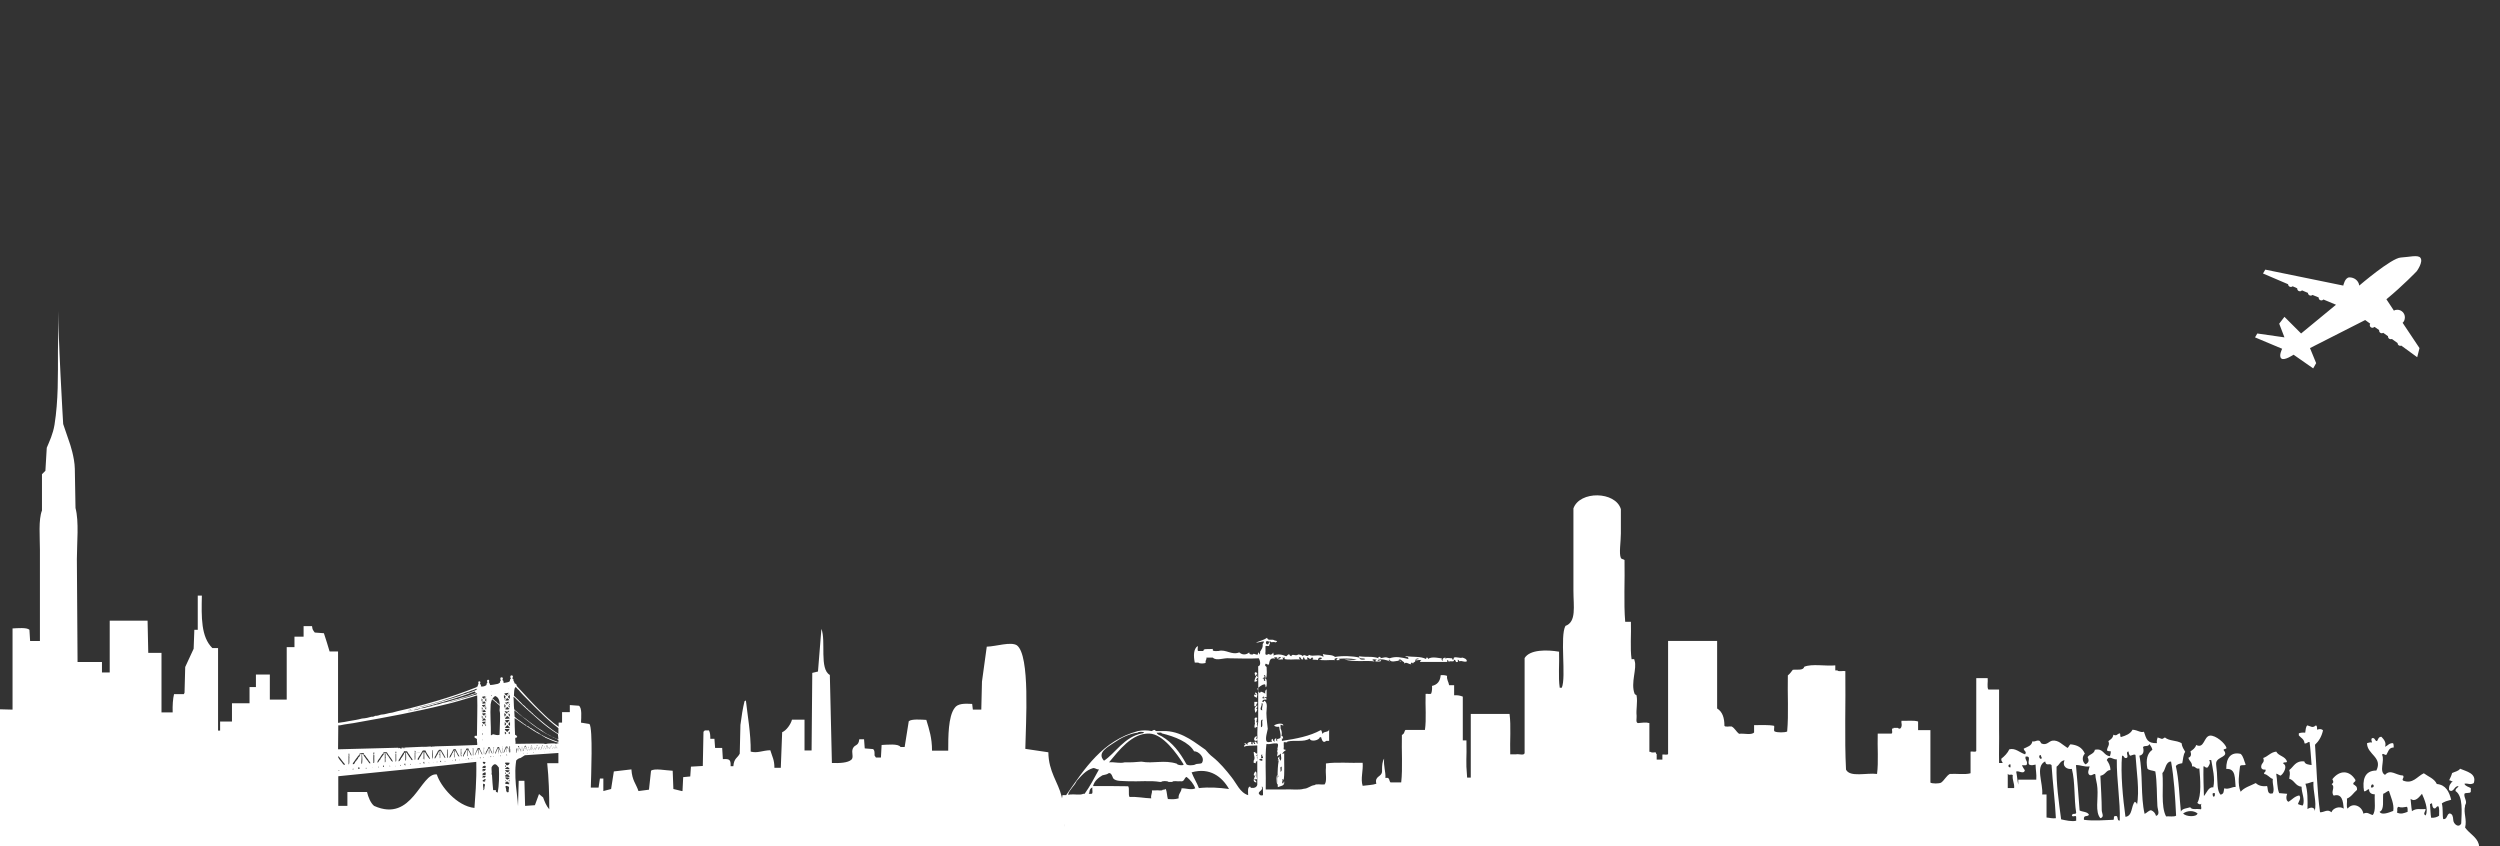 <?xml version="1.0" encoding="utf-8"?>
<!-- Generator: Adobe Illustrator 18.0.0, SVG Export Plug-In . SVG Version: 6.00 Build 0)  -->
<!DOCTYPE svg PUBLIC "-//W3C//DTD SVG 1.1//EN" "http://www.w3.org/Graphics/SVG/1.1/DTD/svg11.dtd">
<svg version="1.1" id="Layer_1" xmlns="http://www.w3.org/2000/svg" xmlns:xlink="http://www.w3.org/1999/xlink" x="0px" y="0px"
	 viewBox="-478 0 1096 371" enable-background="new -478 0 1096 371" xml:space="preserve">
<rect x="-478" y="0" width="1096" height="371" fill="#333333" stroke="none"/>
<g>
	<path fill="#FFFFFF" d="M-13.3,366.3c-0.4,2.4-1.4,4.2-2.4,6.1h624.4c0-0.8,0.2-1.7,0-2.3c-0.9-3.2-4.1-4.6-6-7.3
		c0.9-3.6-0.8-6.3,0-9.5c0-0.1,0-0.2,0-0.3c1.2-1.7-0.6-3.1-0.3-5c0.6-0.7,2.5,0,2.8-0.9c0-0.5,0-1.1,0-1.6c-1-0.6-2.4-0.8-2.8-1.9
		c1.5-0.4,2.4,0.7,4.1-0.3c1.4-4.3-3.3-5.1-6-6.3c-0.7,1.1-2.3,1.3-3.5,1.9c-0.3,1.2-0.8,2.1-1.3,3.2c0.8-0.1,0.7,0.6,1.6,0.3
		c-0.9,1-1.9,1.9-1.6,4.1c0.4-0.1,0.6,0.1,0.6,0.3c1.8-0.1,1.6-2.1,3.5-2.2c-0.2,0.9-1.4,0.9-1.3,2.2c3.4,2.2,2.7,9.3,2.5,14.2
		c-1.1,2.2-3.5,0.2-3.5-1.6c-0.1-1.4-0.3-2.6-1.6-2.8c-1.4,0.4-0.9,2.7-2.8,2.5c-0.4-1.8,0-4.6-0.6-6.9c1.1-0.8,2.6-1.2,4.1-1.6
		c-0.9-3.5-2.3-6.5-6.3-6.9c-1.1-2.4-3.7-3.2-5.7-4.7c-3,1.4-4.8,4.9-9.1,3.2c-0.7-0.8,0.7-1.2,0-2.2c-3.1-0.1-5.5-3-7.9-0.3
		c-2.8-1.4,0-6.3-1.3-8.8c0.4-1,1.1,0.3,1.9,0c0.8-1.3,1-3.2,3.2-3.2c0-0.8,0-1.5-0.3-1.9c-1.7-0.1-2.3,1.1-3.5,1.6
		c0.7-2-0.6-3.3-1.6-4.4c-1.3,0-1.4,1.1-1.9,1.9c-1.1,0-0.7-1.6-2.2-1.3c-0.6,0.6-0.1,1.2,0,1.9c-1-0.2-1.5,0.2-2.2,0.3
		c0,5,7,6.1,4.1,12c-5.3,0-6.2,4.3-5.4,9.1c1.1,0.1,1.2-0.9,2.2-0.9c-0.1,1.4,1,2.3,2.5,2.2c-0.2,3.2,0.6,7.3-0.9,9.1
		c-1.5-0.3-2.2-1.5-4.1-0.6c-0.5-3.2-4.6-5.2-6.9-2.2c-0.7-0.8-0.1-3-0.3-4.4c2-0.8,2.9-2.6,4.4-3.8c0.2-1.6-0.8-1.9-1.6-2.5
		c-0.2-1.1,1.1-0.8,0.9-1.9c-2.6-4.3-6.9-4.4-10.1-0.3c0.6,1.2,0.6,1.4-0.3,2.2c1.8,1.3-0.6,3.3,0.9,5c3.7-1.1,4.1,2.5,4.4,5.7
		c-1.9-1.3-4.8-0.2-5.4,1.6c-1.8-1.6-3.2,0.1-5,0c-1.3-9.3-1.5-19.7-2.2-29.6c1.7-1.6,2.9-3.6,3.5-6.3c-0.6-0.7-1.6-0.7-2.5-0.3
		c-0.3-0.2,0.2-1.5-0.6-1.9c-1.6,1.3-1.9,0.5-3.8,0c-0.7,0.7-0.7,2-0.9,3.2c-1.1-0.1-2.1,0-2.8,0.3c0,0.3,0,0.6,0,0.9
		c0.9,1.1,2.4,1.6,2.5,3.5c1.2,0.2,1.2-0.7,2.2-0.6c0.4,2.5,0.6,6.6,0.9,10.1c-1.3-0.2-2.9-0.3-3.2-1.6c-3.9-0.4-4.6,2.3-6.6,3.8
		c0.5,1.4,0.2,2.3,0,3.8c2.3,0.6,2.6,3.2,5.4,3.5c0,2.8,1.6,5.5,0.6,8.2c-1,0-1.5-0.4-2.2-0.6c0.3-1.1,1.6-2.5,0.6-3.8
		c-2.1,0.4-3.2,1.9-4.7,2.8c-1.2-0.4-1.1-2.4-0.6-3.5c-0.8-0.1-2-0.2-3.5-0.3c-1-2.2-0.8-5.7-1.3-8.5c0.8,0,1.8,1.3,2.2,0.6
		c1.1-0.8,2.9-4.1,0.9-5c-0.2-1,1.4-0.2,1.6-0.9c-0.6-2.4-3.7-2.4-4.7-4.4c-2.5,0.3-3.6,2.1-5.7,2.8c0.8,2.2-0.8,1.9-0.9,3.8
		c0,1,0.7,1.4,1.9,1.3c0.3,1.2-0.8,0.9-0.6,1.9c1.7,0.3,2.3,1.7,3.8,2.2c-0.3,2.3,0.9,4.4,0,6.3c-2.6,0.7-2-1.8-2.5-3.2
		c-2.4,0.3-3.9-0.3-5-1.3c-2.3,1.2-5,1.9-6.6,3.8c-1.5-3.2-0.6-8.3-0.3-11c0-1.1,2.1-0.3,2.5-0.9c-0.7-1.6-1-3.7-2.2-4.7
		c-4.2-1-6.4,1.7-6.3,6.6c4.3-0.3,3.7,4.3,4.1,7.9c-1.7-0.1-2.9,1.2-5,0.6c-0.3,1.3,0,2.4-1.6,2.8c-1.6-1.7-1.3-5.4-1.6-9.8
		c-0.1-1.4-0.5-3.9-0.3-4.4c0.7-2.6,5.8-2.3,3.2-5.4c0.1-0.6,1.2-0.3,1.3-0.9c-0.5-2-4.8-5.7-7.3-5.4c-2.7,0.4-2.4,5.9-6,4.1
		c-0.4,1.4-1.5,2.1-2.5,2.8c0.5,1.5,0.2,2.4-0.9,2.8c0.3,1.5,1.7,1.9,1.6,3.8c1.6-0.2,1.5,1.3,3.2,0.9c0.4,4.6,1,11.9-0.9,15.1
		c0.5,0.4,1.2,1,1.9,0.3c-0.7,0.9,0.2,1.7-0.3,2.5c-2.1-0.4-3.9,0.4-4.7-0.9c-1.5,0.5-3.5,0.5-4.1,1.9c-0.7-6.6-0.8-14-2.2-19.9
		c0.5-0.9,1.6-1.1,2.8-1.3c0.4-1.7,0.4-3.8,1.3-5c-0.6-1.1-1.4-2.1-1.6-3.8c-2.5-1.4-5.2-0.8-7.3-2.5c-1.6,1.1-1.3,0.5-3.2,0
		c-0.2,0.8-0.5,1.4-0.3,2.5c-4.3,0.1-4.6-1.8-5.7-5c-1.7,0.5-2.5-0.7-5-0.9c-0.9,1.8-2.9,2.6-5,3.2c-0.7-0.1-0.1-1.4-0.6-1.6
		c-1.3,0.3-1.2,1.3-2.8,0.6c-0.2,1.5-1.2,2.1-2.2,2.8c0.8,1.8-0.5,2.4-0.6,4.1c0.4,0.3,0.8,0.4,1.6,0.3c0.2,1-0.2,1.5-0.3,2.2
		c-2.9-0.2-2.7-3.6-6.6-2.8c-0.3,1.8-2.3,1.9-3.2,3.2c0.8,1.6,0.5,2.4-0.9,3.2c-1.5-1.1-1.6-3.4-0.3-4.7c-1.2-2.8-3.4-3.8-6.3-4.1
		c-0.6,0.4-0.7,1.2-1.3,1.6c-2.4-1.5-3.9-3.5-6.6-3.2c-1.5,0.2-2.5,2.2-4.7,1.3c-0.6-0.3-0.5-1.2-1.3-1.3c-1.2-0.2-1.5,0.6-2.8,0.3
		c-0.3,2-2.2,2.4-3.8,3.2c0.1,1.2,1.5,1.2,0.6,2.5c-2.3-0.7-4.2-2.9-6.9-2.2c-0.8,1.7-2.1,3-3.5,4.1c-0.2,1,0.4,1.2,0.6,1.9
		c-0.5,0-1.1,0-1.6,0c-0.1-5,0.1-10.4,0-14.5c0-0.6,0-1.3,0-1.9c0-5.3,0-10.5,0-15.8c-1.6,0-3.2,0-4.7,0c-0.7-1.1-0.1-3.5-0.3-5
		c-1.7,0-3.4,0-5,0c0,10.6,0,21.2,0,31.9c-0.2,0.7-1.8,0.1-2.5,0.3c0,3.2,0,6.3,0,9.5c-2.4,0.7-6.2,0.1-9.1,0.3
		c-1.6,0.9-2.3,2.7-3.8,3.8c-0.9,0.5-3.9,0.5-4.7,0c0-7.7,0-15.4,0-23c-1.8,0-3.6,0-5.4,0c0-1.3,0-2.5,0-3.8
		c-1.9-0.6-4.9-0.2-7.3-0.3c0,0.3,0,0.6,0,0.9c0.4,1.4-0.3,3.4-1.6,2.2c-0.6,0-1.3,0-1.9,0c0,0.1,0,0.2,0,0.3c-0.2,0-0.4,0-0.6,0
		c-0.2,0.7,0.4,2.1-0.3,2.2c-2,0-4,0-6,0c-0.2,5.8,0.4,12.4-0.3,17.7c-4.5-0.6-11.9,1.6-13.6-1.9c-0.7-13.8-0.1-28.9-0.3-43.2
		c-1.1-0.2-2.9,0.4-3.5-0.3c-0.3,0-0.6,0-0.9,0c0-0.7,0-1.5,0-2.2c-4.4,0.4-10.2-0.8-13.6,0.6c-0.4,1.7-3,1.2-5,1.3
		c-0.7,0.9-1.3,1.8-2.2,2.5c-0.2,8.1,0.4,17-0.3,24.6c-1.1,0.5-4.3,0.5-5.4,0c-0.7-0.2-0.1-1.8-0.3-2.5c-2.5-0.5-5.8-0.3-8.8-0.3
		c0,1.1,0,2.1,0,3.2c-1.1,1.3-4.5,0.3-6.6,0.6c-1.2-0.9-1.8-2.4-3.2-3.2c-1-0.2-2.7,0.4-3.2-0.3c0-3.6-0.9-6.2-3.2-7.6
		c0-9.9,0-19.8,0-29.6c-7.2,0-14.3,0-21.5,0c0,16.5,0,33,0,49.5c-0.2,0.7-1.8,0.1-2.5,0.3c0,0.7,0,1.5,0,2.2c-0.8,0-1.7,0-2.5,0
		c0-0.8,0-1.7,0-2.5c-0.1,0-0.2,0-0.3,0c0.3-1.1-1-0.5-1.6-0.6c-0.6,0-0.7-0.4-1.3-0.3c0-3.6,0-7.1,0-10.7c0-0.6,0-1.3,0-1.9
		c-1.8-0.5-3-0.1-5,0c-1.1-0.2-0.5-2.1-0.6-3.2c-0.3-2.8,0.5-5.8,0-8.8c-0.1-0.6-0.7-0.3-0.9-0.9c-1.8-4.8,1.2-11.1,0-14.5
		c-0.2-0.7,0.2-0.7-1.3-0.6c-0.7-4.8-0.1-11-0.3-16.4c-0.8,0-1.7,0-2.5,0c-0.7-8.4-0.1-18.2-0.3-27.1c-0.5-0.4-1.3-0.3-1.6-0.9
		c-0.9-1.9,0-7,0-10.7c0-4,0-7.8,0-10.7c-2.4-7.9-18.1-8.1-20.8-0.3c0,10.6,0,24.1,0,36c0,7,1.4,13.7-3.5,15.5
		c-2.5,4.5,0.4,22.5-1.6,27.1c-0.3,0-0.6,0-0.9,0c-0.7-4.6-0.1-10.6-0.3-15.8c-5.3-0.9-12.8-1-15.1,2.8c0,5.6,0,11.1,0,16.7
		c0,8.3,0,16.6,0,24.9c-0.1,1.3-2.6,0.3-3.8,0.6c-0.8,0-1.7,0-2.5,0c-0.2-5.8,0.4-12.4-0.3-17.7c-0.9,0-1.9,0-2.8,0
		c-4.7,0-9.5,0-14.2,0c0,12.8,0,15.1,0,27.9c-0.5,0-1.1,0-1.6,0c-0.7-8.3-0.1-7.4-0.3-16.3c-0.5,0-1.1,0-1.6,0c0-6.4,0-12.8,0-19.2
		c-1-0.4-2.2-0.7-3.8-0.6c0-1.5,0-2.9,0-4.4c-0.7,0-1.5,0-2.2,0c-0.2-1.5-1.1-2.3-0.9-4.1c-0.8-0.3-1.7-0.4-2.8-0.3
		c-0.2,2.7-1.5,4.2-3.8,4.7c0.1,1.2,0,2.3-0.3,3.2c-0.2,0.7-1.8,0.1-2.5,0.3c-0.2,5.2,0.4,11.1-0.3,15.8c-2.7,0-5.5,0-8.2,0
		c-0.1,0-0.2,0-0.3,0c-0.6,0.4-0.4,1.7-1.3,1.9c0.1,0.3-0.1,0.3-0.3,0.3c-0.2,6.8,0.4,14.5-0.3,20.8c-1.6,0-3.2,0-4.7,0
		c-0.7-0.6-0.2-2.5-2.2-1.9c0.1-3.1-0.9-5.2-0.6-8.5c-0.8,1.2-0.9,3.1-0.9,5c0,0.2,0,0.4,0,0.6c0,0,0,0,0,0
		c-0.1,2.5-3.4,1.9-2.5,5.4c-1.7,0.6-4,0.6-6,0.9c-1-3.1,0.3-6.6,0-10.1c-5.3,0.2-11.4-0.4-16.1,0.3c0,0.6,0,1.3,0,1.9
		c-0.3,2.4,0.6,5.9-0.6,7.3c-1.4,0.2-3.6-0.4-4.4,0.3c-1.9,0.2-2.7,1.5-4.7,1.6c-2.2,0.7-5.8,0.1-8.5,0.3c-1.9,0-3.8,0-5.7,0
		c-0.8,0-1.7,0-2.5,0c0.2-6.5-0.4-13.9,0.3-19.9c1.7,0.2,2.6-0.4,4.1-0.3c0.1,0,0.2,0,0.3,0c1.6,0-0.1,2.6,0.6,2.8
		c-0.1,0.3-0.3,0.3-0.3,0.6c0.4,0.6,0.1,1.6,0,1.9c0.3,1,0.6-0.4,0.9-0.3c0.7,0.2-0.1,2.4-0.3,0.9c-0.5,0.5,0,0.8-0.3,1.9
		c0.5-0.1,0.1-0.9,0.6-0.9c-0.8,2.1-0.8,9.2-0.6,12.3c1.2-0.6,3.1-0.4,2.8-2.5c-0.5,0.1-0.1,0.9-0.6,0.9c-0.8-0.6,0.3-1.1-0.3-1.9
		c0.5-0.1,0.6,0.2,0.6,0.6c0.6-2.4,0.2-8.1,0.3-12c-0.3,0.2-0.5,0.3-0.9,0.3c0.4-0.7,0.9-1.2,1.6-1.6c0-0.3-0.4-0.2-0.6-0.3
		c-0.7,0.1-0.1-1.1-0.3-1.6c0-0.5,0-1,0-1.6c0.5-0.2,1.6,0.4,1.6-0.3c3.4-0.8,7.1,0.4,9.8-1.3c0.3,1.6,4.2,0.8,4.4-0.6
		c0.2,0,0.4,0,0.6,0c0.1,0.4,0.3,1.1,0.6,1.6c0,0,0,0,0,0c0,0,0,0,0,0c0.4,0.5,0.9,0.7,1.6,0c0.4,0,0.8,0,1.3,0c0-1.7,0-3.4,0-5
		c-0.2,1.4-2.5,0.7-2.8,1.9c-0.5-0.3-0.2-1.5-0.9-1.6c-4.7,2.6-10.7,3.8-17,4.7c0-0.4,0-0.8,0-1.3c0.3,0,0.2,0.4,0.3,0.6
		c0.6-0.1-0.1-2.2-0.6-1.3c0.5-1.1,0.2-2.6-0.3-3.5c0-0.5,0-1.1,0-1.6c0.6,0,0.7,0.4,1.3,0.3c-0.4-1.3-3-0.7-4.1,0
		c0.3,0.6,1.2,0.7,2.2,0.6c0.1,1.6,0.8,2.8,0.6,4.7c-0.2,0.8-2.4,0.4-1.3,1.6c-0.1,0-0.2,0-0.3,0c-0.4-0.1-0.3-0.8-0.3-1.3
		c-0.8,0.4-1,0.7-0.6,1.6c-0.5-0.3-1-0.5-0.9-1.3c-0.7,0.1-0.7,0.8-0.3,1.3c-1.3-0.1-1.2,0.4-2.2,0c-1.2-0.8,0.3-5.1,0.3-5.7
		c0-0.4-0.6-4.6-0.6-6.9c0-1.8,0.8-4.6-0.9-5.4c-0.3,0-0.2,0.4-0.3,0.6c-0.4,0-0.6-0.1-0.6-0.3c0.4-1.2,1.3-0.5,1.9-0.9
		c-0.2-1.4-1.2,0.1-1.9-0.6c0.1-0.3,0.3-0.6,0.6-0.6c0.4,0.1,0.2,0.3,0,0.3c0.1,0.8,0.5-0.4,1.3,0c0-1.2,0-2.3,0-3.5
		c-0.6,0.3-0.7,1-0.6,1.9c-0.4-0.3-2.4-1.5-2.2-0.3c-0.9-0.2-0.9-1.2-1.3-1.9c1-0.7,1.7-1.7,3.2-1.9c0.6,0,0.2,1.1,0.6,1.3
		c0.5-0.5,0.5-3.2,0-3.8c-1.2-0.1-0.1,0.3-0.3,0.9c-1.1,0.5-0.2-1.1-0.9-0.9c-0.1,0-0.2,0-0.3,0c0.2-0.3,0.6-0.5,0.9-0.6
		c0.1-0.5-0.3-0.5-0.3-0.9c0.1,0,0.2,0,0.3,0c0.6,0,0.2,1.1,0.6,1.3c0.6-0.9,0.3-4.3,0.3-4.7c0-0.6-0.9-0.4-0.6-1.3
		c0.3-0.9,0.8,0.4,1.6,0c0.3-1.5,0.4-3.2,2.8-2.5c-0.2-0.3-0.9-0.5-0.3-0.6c0.4-0.1,1.9,0,0.9,0.3c0.5,1,0.7-1,1.9-0.3
		c-0.2,0.4-0.7,0.6-1.3,0.6c0.1,0.7,1.6,0.1,2.2,0.3c0.1-0.5-0.3-0.5-0.3-0.9c0.3,0.2,0.6,0.4,0.6,0c0.1,0,0.2,0,0.3,0
		c0.4,0.4,0.3,0.6-0.3,0.6c1.8,0.7,4.9,0.1,7.3,0.3c-0.2-0.3-0.7-0.3-0.6-0.9c1-0.3,0.7,0.8,1.3,0.9c1.3,0.1-0.3-0.8,0.9-0.9
		c0.4,0.6-0.2,1.2,1.6,0.9c-0.2-0.3-0.3-0.5-0.3-0.9c1.7,0.3,0.8,1.5,2.2,0c0.3,0.1,0.3,0.3,0.6,0.3c-1.3,1.1,1,0.5,1.9,0.9
		c0.3-1,0.9-1.4,1.9-0.9c-0.3,0.5-0.8,0.7-1.6,0.6c1.8,0.7,4.9,0.1,7.3,0.3c-0.7-0.6,0.2-0.8,0.9-0.9c0.4,0.1,0,0.6-0.3,0.6
		c-0.1,0.7,1.1,0.1,1.6,0.3c-0.1-0.3-0.6-0.2-0.6-0.6c2.5-0.1,4.3-0.3,7.9,0.3c-1.9,0.5-3,0-5.4,0c3.9,1.3,10.3,0.3,13.2,0.9
		c-0.2-0.3-0.6-0.5-0.9-0.6c0-0.7,1.3-0.1,1.9-0.3c-0.2,0.3-0.7,0.3-0.6,0.9c0.9,0,2.1,0.2,2.5-0.3c-0.3-0.9-1.1,0.6-1.6-0.3
		c1.4-0.8,4.4,0,5.4,0.6c-0.2-0.6-0.9-0.2-0.3-0.9c1.4,2,3.4-0.1,5,0.9c1.2-0.5-1.2,0-0.9-0.6c1-0.9,1.4,0.5,2.5,0.9
		c0,0.2,0,0.4,0,0.6c1.1-0.9,1.9,0.4,3.2,0.3c-0.9-0.5,0.5-1.1,0.6-0.3c0.3-0.1,0.2-0.6,0.6-0.6c1-0.3-0.1-1.7,1.9-1.6
		c0.1,0.8-1.4-0.2-0.9,0.9c0.8-0.3,0.8-0.2,2.2-0.3c-0.2,0.3-0.7,0.3-0.6,0.9c4,0,8,0,12,0c-0.4-0.4-0.1-0.5,0-0.9
		c0.3,0.2,0.5,0.6,0.6,0.9c0.3-0.8,2.5,0.4,2.2-0.9c1.1-0.2,0.4,1.3,1.6,0.9c0.4-0.4,0.1-0.5,0-0.9c0.7-0.2,0.5,0.6,0.9,0.6
		c1.2-0.4,2,0.6,3.2,0c-0.1-1.1-1.1-1.3-1.9-1.6c-1.3,0.4-2.8-0.5-3.8,0c-0.1,0.1-0.1,0.9-0.3,0.9c-0.2,0.1-1.1-0.6,0-0.6
		c-1.4,0.1-2.6-0.5-3.8,0.3c1.7-1.2-1.9-0.3-0.6,0.6c-0.8,0.5-0.9-1.1-0.3-0.9c-0.8,0.2-4.6-1.1-6.3,0.3c0.1-0.2-0.7-1.4-0.9,0
		c-2.6-1.3-5.6-0.7-9.1-1.3c0.2,0.6,1.6,0.1,1.3,1.3c-3.1-0.7-5.4-1.3-8.2-0.3c-2.1-0.8-2-0.3-4.4,0c1.7-0.7-1.4-1-0.3,0
		c-3.4-1.1-4.5-0.3-8.8-0.9c0.1,0.3,0.3,0.3,0.3,0.6c-2.8-0.7-7.5-0.9-10.7-0.3c-1.5-1.2-3.2-0.6-5.4-1.3c0.2,0.3,0.3,0.7,0.3,1.3
		c-1.9-1.5-4.5,0.1-6.3-0.9c-1,1.4-2-0.8-2.8,0.6c-0.1-0.6-2.1-1-2.2-0.6c-1.2,0.6-2.4-0.7-2.8,0.6c-0.5-0.2-0.8-0.5-0.9-0.9
		c-0.6,0.1-0.8,0.6-1.3,0.9c-2-0.8-3.6-1.1-5.7-0.3c0.5-0.6,0-0.4,0-1.3c-0.3,0.1-0.2,0.6-0.6,0.6c-0.5,0.9-1.6-0.5-1.9,0.3
		c-1.1,0.3-1-0.4-0.9-1.3c0-0.7,0-1.5,0-2.2c-0.1-0.7,1.1-0.1,1.6-0.3c-0.1-0.8,0.6-0.7,0.3-1.6c-0.7-0.1-0.4,0.9-0.9,0.9
		c-0.9,0-1-0.9-0.6-1.3c0-0.6,1.1,0.4,1.9,0c-0.1,0.9,1.9-0.3,1.9,0.6c0.3-0.2,0.5-0.9,0.6-0.3c0.7,0-0.1-0.9-0.6-0.6
		c-1.2-1.1-3.1,0.4-3.5-1.3c-1.2,0.9-2.9,1.3-4.4,1.9c-1.4,0.7,2-0.3,2.8-0.3c0.8,0.2-0.6,0.8-0.3,1.6c0,1.2-0.5,1.8-0.9,2.5
		c-0.5,0.2,0,1.5-0.6,1.6c0.1-0.5-0.3-0.5-0.3-0.9c-0.4,0.1-0.3,0.6-0.3,0.9c-1,0.4-1.9-0.8-2.2,0c-0.9,0.1-1.7,0-1.6-0.9
		c-1.4,1.2-3.1,1.2-4.4,0c-3.3,1.4-5.8-1.5-9.1-0.6c-0.9,0-2.1,0.2-2.5-0.3c0-0.2,0-0.4,0-0.6c-2.3,0.2-4.3-0.3-4.1,0.9
		c-0.7,0-1.5,0-2.2,0c-0.7-0.1-0.1-1.6-0.3-2.2c-1.9,1.3-1.9,4.3-1.3,7.3c0.5,0,1.1,0,1.6,0c0.3,0.5,2.8,0.5,3.2,0
		c-0.3-1.1,0.5-1.2,0.3-2.2c0.9,0,1.9,0,2.8,0c1.6,1.6,4.9,0,7.3,0.3c4.8,0.1,9.2,0.2,12.9,0c0.5,0.9,1.1,3.2-0.3,3.5
		c0,0.1,0,0.2,0,0.3c0,0,0,0,0,0c0,4,0.1,10.5,0,14.8c0,0.8,0,1.7,0,2.5c0,1.5,0,2.9,0,4.4c0,0.8,0,1.7,0,2.5
		c-0.6,2.5-0.3,7.4-0.3,9.5c-0.6-0.1-0.2-1.2-1.3-0.9c-0.1,0.5,0.3,0.5,0.3,0.9c-1,0.4-0.2-1-1.3-0.6c0.4,0.4,0.1,0.5,0,0.9
		c-0.3-0.1-1.1-1.2,0-0.9c-0.4-0.7-2.9,0.2-1.9,0.9c-1,0.2-0.6-0.9-1.6-0.6c0,0.3,0.4,0.2,0.6,0.3c0,0.6-0.9,0.4-0.6,1.3
		c1.1-0.7,3.4-0.4,5.7-0.6c0,2.3,0,4.6,0,6.9c0,1.6,0,3.2,0,4.7c0,1.9,0,3.8,0,5.7c-0.3,1-1.2,1.5-2.8,1.3c-0.1-0.3-0.3-0.3-0.3-0.6
		c-1.3,0.2-0.9,2.3-0.9,3.8c-3.6-1.1-5.1-5.2-7.3-7.9c-2.4-3.1-5.2-6.4-8.2-8.8c-1.2-0.9-2.2-2-3.2-3.2c-3.7-2.4-9.6-7.8-17.3-8.2
		c-1.5,0-2.9,0-4.4,0c-0.8-0.9-1-0.4-1.9,0c-1.9-0.4-4.1-0.4-6,0c-15.6,4.2-23.3,16.4-31.5,28.1c-0.5,0-1.1,0-1.6,0
		c-0.1,1.3-0.5,2.2-0.6,3.5c-0.4,1.9,0.8,4.8,0.9,7.3c0,1.1,0.5,1.8,0.6,2.8C-12.7,362.7-12.7,365.6-13.3,366.3z M118,288.4
		c0.6,0.5,2.1,0,2.5,0.6C120.3,289.2,118,289.5,118,288.4z M83.3,338.3c0.4-1.2-0.5-2,0.6-2.2C83.8,336.9,84.2,338.2,83.3,338.3z
		 M82.9,332c0.8,0.6-0.5-1.5,0.6-1.6c0,1.3,0.6,2.4-0.3,3.2C83.5,332.8,82.2,332.2,82.9,332z M82.3,339.8c-0.2,0-0.4,0-0.3,0.3
		c0.2,0,0.4,0,0.6,0c-0.9,1-0.1,2.7-0.6,3.8C81.5,343.3,81.4,339,82.3,339.8z M561.4,345.2c0.1-0.6,0.1-1.4,0.9-1.3
		C563,344.5,562.6,345.5,561.4,345.2z M587.3,352.5c0.4,0,0.4-0.4,0.9-0.3c0.1,0.9,0.2,1.9,0.9,2.2c1.1,0.2,0.8-1.1,1.9-0.9
		c0.5,1,0.3,2.6,0.3,4.1c-0.8,0.6-2,1-3.5,0.9C587.5,356.7,587.5,354.4,587.3,352.5z M578.8,350.2c2.1,1.7,3.9-1,5-2.2
		c1,2.3,3,6.8,1.6,9.5c-1.4-0.7,0-1.7,0-2.8c-2.8,0.2-3.9-0.5-6,0.9C579.1,354.1,578.9,350.9,578.8,350.2z M572.8,356.2
		c0.5-1.1-0.3-1.7,0.6-2.5c1.4,0.5,2.3,0.2,3.8,0c0.4,0.4,0.3,1.4,0.3,2.2C575.9,356.5,574.5,357.1,572.8,356.2z M565.2,355.9
		c2.2-0.9,1.3-5,1.6-7.9c1-0.3,1.5-1.1,2.5-1.3c0.8,2.6,2.4,5.9,1.9,8.8C569.6,356.1,566.2,357.6,565.2,355.9z M532.7,343.6
		c1.4-0.1,2.2-0.7,3.5-0.9c-0.2,4.5,1.5,8.8,0.6,12.9c0-1.9-2-1.8-3.2-0.9C533.7,350.7,533.7,346.7,532.7,343.6z M492.1,347.7
		c0.3,0,0.6,0,0.9,0c0,0.8,0.1,1.5-0.6,1.6C492.1,348.9,491.9,348.5,492.1,347.7z M488,336.1c0.3-0.7,0.8,0.9,1.9,0.3
		c0.5-0.9,1.4-1.8,0.6-3.2c0.3,0,0.6,0,0.9,0c0.6,3.6,1.8,8,0.9,12c-2-0.4-2.9,2.4-4.1,3.8C488.1,345.3,487.9,340.7,488,336.1z
		 M479.1,356.6c1.9-1.3,4.5-1.4,6.3,0C485,358.4,480,358,479.1,356.6z M470,338.9c1.4-1.3,1.2-4.2,3.2-5c0.2,0,0.4,0,0.6,0
		c1.3,7.3,1.8,15.4,2.2,23.7c-0.9,0.6-3,0.2-4.4,0.3C469.2,353.4,470.6,345.1,470,338.9z M459.9,331.3c1.8-0.4,2.1-1.8,1.6-3.8
		c0.8-0.9,2.2,0.1,2.8-1.3c0.5,0.8,1.1,1.4,1.3,2.5c-2.3,1.6-2.9,4.4-2.2,8.2c0.6,0.9,2.3,0.8,3.5,1.3c0.8,4.8,0.6,10.6,0.9,15.1
		c0.1,1.7,1.3,3.8-0.6,4.4c-0.3-1.2-1.1-2.1-2.2-2.5c-1.2,0.2-1.8,1.2-2.8,1.6C460.4,349.3,461.5,338.9,459.9,331.3z M452.3,331.3
		c1.2-0.1,0.6,1.5,2.2,0.9c0.7-0.9-0.8-2.4,0.6-2.8c0.2,0.7,0.2,1.7,0.9,1.9c0.7-0.2,1.8-0.8,2.2-0.3c0.4,6.9,1.9,15.7,0.6,22.1
		c0.2-1-0.4-1.3-0.9-1.6c-1.7,1.9-0.9,6.2-4.1,6.6C452.7,350.2,451.6,339,452.3,331.3z M437.8,357.2c-0.6-1.4-2.8-1.2-4.1-1.9
		c-0.5-6.7-1-13.3-1.6-19.9c2-0.1,3.5,0.9,6,0.6c-0.2,1.1-1.3,2.9,0,3.8c1.4,0.4,1.8-1,2.5-0.3c0,1.8,0.8,3.8,0.9,6
		c0.4,4.8-1.1,10.4,1.3,13.2c1.9-0.5,0.6-2.3,0.6-3.5c0-4.4-0.4-10.7-0.6-15.1c2.3-0.4,2.5-2.5,4.4-2.5c0-2-0.8-3.2-1.6-4.4
		c1.1-2.3,2.8,0,4.4-0.3c-0.1,9.3,1.6,18.4,1.3,26.8c-1.6,0.3-0.2-2.5-2.2-1.9c-0.7,0.1-0.1,1.4-0.6,1.6c-3.6,0.1-8.7,0.6-12.9,0
		C435.3,357,437.1,358.3,437.8,357.2z M423.6,336.1c1.3-0.8,1.6-2.6,3.5-2.8c-1.2,2.8,1.2,4.1,3.2,3.8c1.5,5.6,0.9,13.2,1.9,19.2
		c-0.3,1.1-1.6-0.2-1.9,1.3c0.7,0.9,2-0.7,1.9,0.9c0,0.4,0,0.8,0,1.3c-1.9,0.5-4.7-0.2-6.6-0.6C424.6,351.8,423.4,343.3,423.6,336.1
		z M418.6,333.8c0.4,2.3,1.8,0.6,2.8,1.6c0.5,7.9,1.5,15.3,1.9,23.3c-1.7,0.2-2.7-0.2-4.1-0.3c0-3.4,0-6.7,0-10.1
		c-0.6,0-1.3,0-1.9,0C417.8,343.4,414.1,336,418.6,333.8z M416.7,331c-0.1,0.8,0.6,0.7,0.3,1.6C416,333.1,415.5,330.8,416.7,331z
		 M403.4,336.4c-1.2,0.2-1.2-1.5,0-1.3C403.4,335.5,403.4,335.9,403.4,336.4z M405.9,338.3c0.9-0.7,3.3,1.4,3.8-0.6
		c-0.5-0.7-0.9-1.4-1.3-2.2c0.9-0.1,2.2,0.3,2.2-0.6c0.3-1.5-0.9-1.6-0.6-3.2c2.8-0.4,0.6,2.3,1.6,3.5c1,0.5,1.7,0.2,2.8,0
		c0,2.3,0.5,4.1,0.3,6.6c-2.6,0-5.3,0-7.9,0c0,0.7,0,1.5,0,2.2C406.4,342.2,406.3,340.1,405.9,338.3z M402.2,339.2
		c0.6,1,1.3,0,2.2,0.6c-0.3,2.4,0.8,3.4,0.6,5.7c-0.9,0-1.9,0-2.8,0C402.2,343.4,402.2,341.3,402.2,339.2z M75.4,332.6
		c0,0.3,0,0.6,0,0.9c-0.7,0.1-0.8-0.2-1.3-0.3c0-0.1,0-0.2,0-0.3C74.4,332.7,74.8,332.6,75.4,332.6z M75.4,311.4
		c-1.7-0.1,0-2.1-0.3-2.8c0-0.1,0-0.2,0-0.3C76.2,308.1,74.9,310.3,75.4,311.4z M75.7,315.6c-0.9,0.4,0.4,3.1-0.9,3.2
		C74.9,317.1,74.4,315.1,75.7,315.6z M75.7,332.3c-0.3,0-0.6,0-0.9,0c0.5-0.9-0.4-1.2,0.6-1.6C75.1,331.6,75.8,331.5,75.7,332.3z
		 M73.8,347.7c0.4-1.1,2.1-1.4,1.3-2.8c0.1,0,0.2,0,0.3,0c0.3,0.2,0.3,1.5,0.3,2.8c0,0.3,0,0.6,0,0.9
		C74.4,349,74.1,348.3,73.8,347.7z M73.2,318.4c0,0.6-1,0.2-0.9,0.9c-0.9-0.8,0.3-2.1-0.3-2.8c0.6-0.5-0.5-1.2,0.3-1.9
		c0.4,0,0.9-0.1,0.9,0.3c-0.5,0.2,0,1.5-0.6,1.6c0.1,0.5,0.3,0,0.6,0C73.1,317.7,72.8,317.4,73.2,318.4z M71.9,309.6
		c0-0.6,0-1.3,0-1.9c0.4,0,0.8,0,1.3,0c0,0.2,0,0.4,0,0.6C72.5,308.5,73.1,309.9,71.9,309.6z M73.2,323.7c0,0.3,0,0.6,0,0.9
		c-1.8,0.9-1.8-1.5-0.3-1.9c0.4,0.7-0.8,1.2,0,1.3C72.9,323.9,72.9,323.7,73.2,323.7z M73.2,295.7c-0.7-0.2-0.4,0.6-0.9,0.6
		c0-0.8-0.6-1,0-1.6C72.9,294.7,73.2,295,73.2,295.7z M71.9,298.8c0.2-1.1,0.5-2.3,1.3-2.8c0,0.4-0.1,0.9,0.3,0.9c0,0.1,0,0.2,0,0.3
		c-0.4-0.1-0.6,0.1-0.6,0.3c0.3-0.1,0.3,0.1,0.3,0.3c-0.4-0.1-0.6,0.1-0.6,0.3c0.4,0,0.6,0.1,0.6,0.3
		C72.9,298.8,72.4,298.9,71.9,298.8z M72.8,306.1c0-0.8-1.4-0.3-0.9-1.6c0.5-0.1,0.8,0.5,0.9,0c-0.4-0.1-0.6-0.4-0.6-0.9
		C73.8,303.6,73,305.8,72.8,306.1z M73.2,311.1c-0.3,0.4-0.3,1.2-0.9,1.3c-0.4-2-0.4-2.2,0.9-3.2C73.4,311.2,72,309.7,73.2,311.1z
		 M72.5,339.5c-0.3,0.1-0.2,0.6-0.6,0.6c-0.6-0.2,0.1-1.8,0.6-1.9c0.8,1,0,1.2,0.6,3.2c-0.1,0.4-0.9,0.4-0.9,0
		c-0.9,0.4,0.8,0.8,0.6,1.6c-0.1,0-0.2,0-0.3,0C70.7,342.5,72.2,340.5,72.5,339.5z M71.6,329.7c1-0.2,0.6,0.9,1.6,0.6
		c-0.2,1.3-0.9,0.9,0,1.3c-0.6,0.8,0.6,1.5-0.3,2.2c-1.2,0.4,0.9,1.2-1.3,0.6c0-0.3,0-0.6,0-0.9C72.4,332.3,71.7,331.6,71.6,329.7z
		 M23.6,321.2c-0.4,0-0.4,0.4-0.9,0.3c-7.8,1.5-11.7,8.7-16.7,12c-3.4-3.6,2-6.2,4.4-7.9c3-2.1,6.8-4,10.4-4.4
		C21,320.7,23.4,320.7,23.6,321.2z M40.7,334.8c1,1.1-2.7,0.7-2.8,0c-5.6-1.8-10.3,0.1-15.5-0.9c-2.3,0.2-4.6,0.4-7.3,0.3
		c-2.3,0.6-4.2-0.2-6.9,0c4.2-5,10-12.9,17.7-12.6C31.9,321.8,38,330.5,40.7,334.8z M48.9,334.5c-0.7,0.5-2.1,0.2-2.8,0.6
		c-0.7,0.5-3.9,0.7-4.1-0.3c-2.7-4.9-5.9-9.2-10.7-12c-0.8-0.5-1.9-0.6-2.2-1.6c0.7,0.2,2.1-0.4,2.2,0.3c5.8,1.4,12,3.9,14.2,7.9
		C47.3,329.2,50.5,332.1,48.9,334.5z M47.6,345.5c-0.9-2.4-2.3-4.5-3.2-6.9c8-2.3,13.4,2,16.4,7.3C56.5,345.3,52.1,345,47.6,345.5z
		 M1.2,344.6c0.6-2.3,2.3-3.6,4.1-4.7c0.7-0.2,1.6-0.3,2.2-0.6c1.5-1.3,2.1,1,2.5,1.9c1.2,1.5,4.2,1.1,6.6,1.3
		c4.5,0.2,9.9-0.4,13.9,0.3c0.2,0,0.4,0,0.6,0c0.3-0.5,2.8-0.5,3.2,0c0.5,0,1.1,0,1.6,0c0.5-0.7,2.4-0.1,3.5-0.3
		c2,0.4,1.6-1.5,2.8-1.9c1.6,1.3,3,2.9,3.8,5c-1.7,0.9-4.1-0.1-6,0c-0.1,1.8-1.5,2.3-1.3,4.4c-1.8,0.5-2.7,0.4-4.7,0.3
		c-0.4-1.3-0.4-3.2-0.9-4.4c-0.4,0.1-0.6,0.4-1.3,0.3c-0.4,0.7-2.2,0.1-3.2,0.3c-0.5,0-1,0-1.6,0c0.2,1.4-0.6,2-0.3,3.5
		c-3.3-0.1-6-0.8-9.5-0.6c-0.7-1.1,0.1-3.7-0.6-4.7C11.5,344.6,6.4,344.6,1.2,344.6z M-0.7,347.7c0.2-0.1,0.4-0.3,0.3-0.6
		c0.1-0.9,0.5-1.6,1.3-1.9c-0.2,0.9,0.4,2.5-0.3,2.8C0.1,348-0.6,348.2-0.7,347.7z M-9.8,348.4c0.8-2.5,2.8-3.7,3.8-6
		c2.1-2.3,3.9-4.7,7.3-5.7c1,0,1.4,0.7,2.5,0.6c-2,3.6-3.9,7.4-6.3,10.7c-0.2,0-0.4,0-0.6,0c-1.3,0.7-3.9,0.1-5.7,0.3
		C-9.2,348.4-9.5,348.4-9.8,348.4z"/>
	<g>
		<path fill="#FFFFFF" d="M-452.6,153.7c0,11.1,0.2,21.8-1.5,32.5c-0.7,4.2-2.2,7.2-3.4,10.1c-0.2,3.4-0.4,6.7-0.6,10.1
			c-0.5,0.5-1,1-1.5,1.5v15.9c-1.6,4-0.9,11.7-0.9,17.2V281h-4.3c-0.1-1.6-0.2-3.3-0.3-4.9c-1.1-1.1-5.2-0.7-7.4-0.6
			c0,11.9,0,35.6,0,35.6l-7.5-0.2c0.6,20.4,1.7,41.1,1.3,61.5h467.6c0.1-8.6,0.1-16.5-1.5-23.3c-1.5-6.2-5.7-10.7-5.8-19.3
			c-3.4-0.5-6.7-1-10.1-1.5c0.2-11.3,2.2-41-3.7-45.4c-2.7-1.7-9.1,0.5-13.2,0.6c-0.7,5.1-1.4,10.2-2.1,15.3
			c-0.1,4.1-0.2,8.2-0.3,12.3h-3.7c-0.1-0.8-0.2-1.6-0.3-2.5c-3.4-0.2-6.4-0.2-7.7,1.8c-2.8,3.7-2.8,12.5-2.8,18.7h-7.1
			c0-5.6-1.2-9.2-2.5-13.5c-2.2-0.1-6.5-0.5-7.7,0.6c-0.6,3.8-1.2,7.6-1.8,11.3h-1.8c-0.9-1.6-5.9-1-8.3-0.9
			c-0.1,1.8-0.2,3.7-0.3,5.5H-94c-0.2-0.3-0.4-0.6-0.6-0.9c0-1.4,0.1-2.1-0.6-2.8c-1.2-0.1-2.5-0.2-3.7-0.3c-0.1-1.3-0.2-2.7-0.3-4
			h-2.1c-0.3,3.1-1.9,2.1-2.8,4c-0.8,1.8,0.5,3.7-0.6,4.9c-1.6,1.5-5.4,1.6-8.6,1.5c-0.3-12.9-0.6-25.8-0.9-38.6
			c-4.7-2.6-1.6-14.9-3.7-20.2c-0.5,6.2-1,12.5-1.5,18.7c-0.8,0.2-1.6,0.4-2.5,0.6c-0.1,11.3-0.2,22.7-0.3,34h-3.1v-13.5h-5.5
			c-0.5,2-2.5,4.8-4.3,5.5c-0.2,5.2-0.4,10.4-0.6,15.6h-2.8c0-3.5-0.9-4.7-1.8-7.7c-3.5,0.1-5.6,1.4-8.6,0.6
			c0.1-8-1.4-15.9-2.1-22.4c-0.2,0.1-0.4,0.2-0.6,0.3c-0.8,3.2-1.3,6.6-1.8,10.4c-0.1,4.2-0.2,8.4-0.3,12.6c-1,2-2.5,1.9-2.8,5.5
			h-1.2c0.1-2.8-0.4-3.3-3.4-3.1c-0.1-1.6-0.2-3.3-0.3-4.9h-3.1c-0.1-1.3-0.2-2.7-0.3-4h-1.8c0-1.7-0.1-2.7-0.6-3.7h-1.8
			c-0.2,0.2-0.4,0.4-0.6,0.6c-0.1,5-0.2,10-0.3,15c-1.7,0.1-3.5,0.2-5.2,0.3c-0.1,1.4-0.2,2.9-0.3,4.3c-1,0.1-2,0.2-3.1,0.3
			c-0.1,2-0.2,4.1-0.3,6.1h-0.3c-1.2-0.3-2.5-0.6-3.7-0.9c-0.1-2.7-0.2-5.3-0.3-8c-2.8-0.1-8.1-1.2-9.5,0c-0.3,2.8-0.6,5.5-0.9,8.3
			c-1.5,0.2-3.1,0.4-4.6,0.6c-1.1-3.3-2.8-4.6-3.1-9.5c-2.6,0.3-5.1,0.6-7.7,0.9c-0.4,2.6-0.8,5.1-1.2,7.7c-1.1,0.3-2.2,0.6-3.4,0.9
			v-5.5h-1.5c-0.2,1.3-0.4,2.7-0.6,4h-3.4c0.1-4.4,1-26.1-0.6-27.9c-1.2-0.2-2.5-0.4-3.7-0.6c0.1-2.4,0.5-6.4-0.9-7.4
			c-1.3-0.1-2.7-0.2-4-0.3v3.1h-3.4v4.6h-1.5v1.8c-1.1-0.8-2.3-1.6-3.2-2.5c-1.9-1.5-3.5-3.2-5.3-4.9c-3.4-3.4-6.6-6.9-9.8-10.4
			c-0.2-0.1,0-0.6-0.2-0.7c-0.3-0.2-0.5-0.5-0.9-0.6c0.1-0.8-0.6-0.8-0.4-1.6c-0.1-0.3-0.5-0.3-0.5-0.6c0.2-0.3,0.4-0.8,0.1-1.1
			c-0.1,0-0.2,0-0.2-0.1c-1-0.2-0.9,1-0.5,1.4c-0.5,0.3-0.4,0.6-0.5,1.1c-0.5,0.6-1.7,0.6-2.6,0.8c-0.2-0.1-0.2-0.4-0.2-0.7
			c0.1-0.4-0.4-0.2-0.4-0.6c-0.1-0.3,0.4-0.7,0-1.1c-0.3,0.1-0.3-0.1-0.5-0.1c-0.7,0.2-0.5,1-0.2,1.4c-0.4,0.1-0.4,0.5-0.4,0.9
			c-0.3,0.2-0.6,0.5-1,0.6c-1,0.2-2.4,0.5-3.3,0.5c-0.2-0.4-0.3-0.9-0.6-1.2c0.2-0.3,0.3-1-0.2-1.1c-0.8,0-0.6,0.8-0.4,1.3
			c-0.3,0.2-0.5,0.5-0.4,1c-0.6,0.4-1.5,0.9-2.5,0.6c0.2-0.7-0.2-0.8-0.4-1.2c0.3-0.4,0.3-1.1-0.4-1c-0.5,0.1-0.3,0.8-0.2,1.2
			c-0.3,0.2-0.4,0.5-0.3,1c-0.5-0.1-0.4,0.3-0.7,0.4c-5.7,2.3-11.6,4.3-17.8,6.1c-3.1,0.9-6.2,1.8-9.4,2.6c-3.1,0.9-6.6,1.5-9.6,2.4
			c-2,0.2-2.9,0.8-5,0.9c-0.7,0.2-1.6,0.6-2.5,0.5c-0.2,0.2-0.6,0.2-0.9,0.4h-0.7c-1.3,0.4-2.6,0.7-4.2,0.8
			c-1.8,0.5-3.7,0.8-5.6,1.1c-0.7,0.1-1.4,0.3-2.1,0.4c-0.8,0.1-1.8,0.3-2.8,0.4v-31.3h-3.7c-0.8-2.7-1.6-5.3-2.5-8
			c-1.3-0.1-2.7-0.2-4-0.3c-0.7-1-1-1-1.2-2.8h-3.7v4.6h-4v4.6h-3.4v23h-7.4v-11h-6.1v5.5h-2.8v7.1h-7.7v8h-5.2v4h-0.9v-36.2h-2.5
			c-5-4.9-4.8-13.5-4.6-23h-1.8v15h-1.5c-0.1,2.8-0.2,5.5-0.3,8.3c-1.2,2.7-2.5,5.3-3.7,8c-0.1,3.8-0.2,7.6-0.3,11.3
			c-0.1,0.2-0.2,0.4-0.3,0.6h-4.3c-0.5,2-0.7,5.1-0.6,8h-4.9v-26.1h-5.8c-0.1-4.7-0.2-9.4-0.3-14.1h-16.6v22.7h-3.4v-4.6h-10.7
			c-0.1-15-0.2-30.1-0.3-45.1c0-7.1,1-16.4-0.6-22.4c-0.1-5.7-0.2-11.5-0.3-17.2c-0.1-5.1-2.2-11.1-2.2-11.1l-2.9-8.5
			c0,0-2.4-39.4-2.3-57.1C-452.5,134.2-452.4,148.7-452.6,153.7z M-301.2,328v-0.2h0.6C-300.5,328.2-301,328-301.2,328z
			 M-255.5,327.4c0.1,0.3-0.3,0.1-0.5,0.2c-0.2,0.4-0.4,0.8-0.6,1.3c-0.2,0.4-0.2,1-0.7,1.2c0.3-1.1,0.7-1.7,1.1-2.8
			C-255.9,327.3-255.5,327.2-255.5,327.4z M-242.3,326.9c0.1,0.3-0.6,0.2-0.4-0.1C-242.6,326.8-242.4,326.8-242.3,326.9z
			 M-240.4,326.8h0.4c0.1,0.3-0.2,0.2-0.4,0.2V326.8z M-245.2,326.9h0.4C-244.7,327.3-245.3,327.3-245.2,326.9z M-246.7,329.1
			c-0.1,0.3-0.1-0.1-0.2-0.2c-0.3-0.6-0.4-1.3-0.8-1.7c-0.4,0.5-0.6,1.3-0.8,2c-0.3,0-0.2-0.5,0.1-0.5c-0.2-0.2,0-0.6,0.2-0.7
			c0.1-0.5,0.1-1.1,0.7-1.1C-247.3,327.7-247,328.4-246.7,329.1z M-245.6,328.8c-0.1,0.1-0.2,0.2-0.2,0.3c-0.1-0.5,0.4-1.1,0.5-1.7
			c0.1-0.2,0.2,0.1,0,0.1C-245.3,328-245.6,328.2-245.6,328.8z M-245.1,327.5c0.2,0.1,0.2,0.4,0.2,0.7
			C-245.2,328.1-245,327.9-245.1,327.5z M-244.9,328.8c-0.1,0.3-0.1-0.2-0.1-0.4C-244.9,328.2-244.9,328.7-244.9,328.8z
			 M-246.4,328.8C-246.4,328.7-246.3,328.8-246.4,328.8C-246.4,329.1-246.4,328.9-246.4,328.8z M-246.4,328.4
			c0.1-0.2,0.1,0.1,0.1,0.2C-246.4,328.7-246.4,328.5-246.4,328.4z M-246.3,327.5v0.5c-0.2,0.3-0.1-0.5-0.1-0.6
			C-246.3,327.2-246.3,327.4-246.3,327.5z M-247.8,328.8C-247.7,328.5-247.7,329.2-247.8,328.8L-247.8,328.8z M-247.7,327.8
			c0.2-0.2-0.1,0.3,0,0.6C-247.9,328.6-247.8,327.9-247.7,327.8z M-247.8,327.5C-247.7,327.3-247.7,327.5-247.8,327.5
			C-247.8,327.7-247.8,327.6-247.8,327.5z M-248.3,330.4c-0.1,0.3-0.1-0.2-0.1-0.3C-248.3,329.8-248.3,330.3-248.3,330.4z
			 M-247.4,330.3C-247.3,330-247.3,330.7-247.4,330.3L-247.4,330.3z M-264.4,329.4c-0.4,0.4-0.3,1.2-0.9,1.4
			c0.1-0.6,0.4-0.9,0.5-1.5c0.4-0.2,0.3-1,0.8-1.1c-0.2-0.2,0-0.3,0-0.6h0.8c0.1,1.2,0.9,1.7,1.1,2.9c-0.7-0.6-0.8-1.8-1.4-2.5
			c-0.1,0-0.1,0.1-0.2,0.1c0.3,0.3,0.3,1.8,0.1,2.5c-0.2-0.6,0-1.7-0.1-2.5C-264.2,328.3-264.1,329-264.4,329.4z M-251.4,330
			c-0.4,0-0.1-0.6-0.2-0.8v-1c0.1-0.1,0.4,0,0.4-0.2C-251.1,328.5-251.5,329.6-251.4,330z M-251.9,329.9
			C-251.6,329.5-252.1,330.3-251.9,329.9L-251.9,329.9z M-254.2,329.8c-0.2,0.1,0-0.9-0.1-1.3c0.1-0.2,0.1,0.1,0.1,0.2V329.8z
			 M-250.7,329.6C-250.6,329.2-250.6,329.9-250.7,329.6L-250.7,329.6z M-250.4,327.5c0.5,0.6,0.7,1.4,0.9,2.2
			C-249.9,329-250.2,328.3-250.4,327.5z M-249.2,329v-1.7c0.1-0.1,0.1,0,0.1,0.1v1.9C-249.2,329.7-249.2,329.1-249.2,329z
			 M-250.4,327.1c0.1,0.3-0.2,0.2-0.2,0.4v1.9c-0.2-0.4,0-1.3-0.1-1.8c0.1-0.3-0.3-0.1-0.2-0.5C-250.7,327-250.6,327-250.4,327.1z
			 M-254.4,327.2v2.8c-0.2-0.2-0.2-0.4-0.2,0.1c-0.3-0.9,0-1.7-0.1-2.9L-254.4,327.2L-254.4,327.2z M-255.8,329.9
			c-0.2-0.6,0-1.6-0.1-2.3h0.5c0.1,0.4,0.3,0.5,0.3,1c-0.4-0.1-0.2-0.8-0.6-0.9C-255.9,328.4-255.7,329.4-255.8,329.9z
			 M-255.2,328.8c0.3,0.2,0.3,0.5,0.4,0.8C-254.9,329.3-255.1,329.1-255.2,328.8z M-257.7,329.6v-1.8c0.1-0.1,0.1,0,0.1,0.1v2
			C-257.8,330.2-257.7,329.7-257.7,329.6z M-257.5,327.5C-257.6,327.5-257.6,327.6-257.5,327.5c-0.2,0.1-0.2-0.1-0.2-0.2
			C-257.6,327.3-257.5,327.4-257.5,327.5z M-259.2,327.5c0,0.2,0.2,0.3,0,0.5c0.4-0.1,0.1,0.4,0.4,0.5c0.1,0.7,0.5,1.1,0.7,1.8
			c-0.4-0.1-0.4-0.7-0.6-1c-0.2-0.3-0.3-0.7-0.5-1v-0.2c-0.1,0-0.1-0.1-0.2-0.1c-0.1,0.2-0.1,0.6,0,0.9c0,0.3,0.1,0.7-0.1,0.8
			c0,0.2,0.1,0.8-0.1,0.6v-2.3c-0.4,0-0.2,0.5-0.4,0.6c-0.1,0.2-0.2,0.5-0.3,0.6c-0.2,0.5-0.2,1.1-0.7,1.3c0.2-1.1,0.8-1.9,1.1-2.9
			C-259.9,327.5-259.2,327.5-259.2,327.5z M-261.5,328.2c0,0.8,0.2,1.8,0,2.2c-0.2-0.8,0-1.9-0.1-2.9
			C-261.2,327.6-261.5,328-261.5,328.2z M-292.3,327.6C-292.2,327.3-292.2,328-292.3,327.6L-292.3,327.6z M-265.9,327.7
			c0.4,0.1,0,0.5,0.1,0.9c-0.1,0.8,0.2,1.6,0,2.2C-266,330-265.8,328.8-265.9,327.7z M-256.1,331.2v-0.5
			C-255.8,330.6-255.8,331.4-256.1,331.2z M-255.7,331.1C-255.6,330.7-255.6,331.4-255.7,331.1L-255.7,331.1z M-262.6,331.8
			c0,0.1-0.2,0.1-0.4,0.1c0.1-0.1,0.1-0.2,0.1-0.5C-262.6,331.4-262.8,331.8-262.6,331.8z M-261.7,331.6h0.2v0.2h-0.2V331.6z
			 M-271,332.7c-0.2,0-0.2-0.1-0.2-0.3C-271,332.5-270.9,332.6-271,332.7z M-269.7,332.5c0,0.1-0.1,0.1-0.2,0.1
			C-269.9,332.5-269.7,332.5-269.7,332.5z M-272.3,332.9c-0.4,0.1-0.4-0.2-0.4-0.6C-272.4,332.3-272.4,332.7-272.3,332.9z
			 M-284.5,334c0,0.2-0.4,0-0.5,0.1c0.1-0.2-0.1-0.5,0.1-0.6C-284.5,333.5-284.8,334.1-284.5,334z M-283,333.6
			c0.3-0.1,0.3,0.4,0,0.3V333.6z M-255.4,335.5h-0.5c-0.2-0.1-0.4-0.8-0.6-0.6c-0.2-0.1,0.1-0.2-0.1-0.5c0.6-0.2,1.5,0,2,0
			c0,0.5-0.3,0.7-0.5,1c-0.1,0-0.1-0.1,0-0.1C-255.2,335-255.2,335.5-255.4,335.5z M-259.3,336.5c0.2,3.6,0.1,7.7-0.5,11
			c-0.3-0.1-0.5-0.3-0.8-0.4c0-0.2,0-0.5,0-0.7h-1.2c-0.2-2.1-0.4-4.3-0.5-6.5c0.1-0.4-0.3-0.2-0.2-0.6c0.2-1-0.1-1.8,0-2.9
			c0.3-0.6,0.7-1.2,1.5-1.4C-260.2,335.2-259.8,335.9-259.3,336.5z M-255.7,336.2c0.5,0.2,1,0.5,1.1,1c-0.7,0.1-1.2-0.1-1.9-0.1
			C-256.6,336.6-255.9,336.6-255.7,336.2z M-254.6,337.7c0,0.6-0.6,0.6-0.9,0.9c-0.5-0.2-0.9-0.5-1.1-1
			C-255.9,337.6-255.5,337.7-254.6,337.7z M-255.3,339.6c0-0.2,0.3,0.1,0.2,0.3c0.3-0.3,0,0.4,0.3,0.1c0.1,0.1,0.1,0.3,0.2,0.5
			c-0.4,0.3-0.8-0.1-1.3,0.1c0.2-0.4-0.4,0.1-0.7-0.3c0-0.5,0.6-0.5,0.7-0.9C-255.6,339.4-255.4,339.5-255.3,339.6
			C-255.1,339.6-255.2,339.6-255.3,339.6z M-254.6,340.5C-254.3,340.3-254.8,340.8-254.6,340.5L-254.6,340.5z M-256.3,339.4
			c-0.3,0-0.2-0.5-0.2-0.8C-256.1,338.5-256.2,339.3-256.3,339.4z M-254.9,339.4C-255,339.4-254.9,339.4-254.9,339.4
			c-0.3-0.4-0.1-0.8,0.4-0.9c-0.1,0.4-0.1,0.4,0,0.7c-0.1,0-0.2,0.1-0.2,0.2c-0.1,0-0.1-0.1,0-0.1
			C-254.7,339.2-254.8,339.3-254.9,339.4z M-254.6,341c-0.1,0.5-0.6,0.5-0.9,0.8c-0.5-0.1-0.7-0.6-1.1-0.8
			C-256,340.6-255.3,340.9-254.6,341z M-255.1,342.7c0.1,0.1,0.3,0.2,0.4,0.3c0,0.4-0.2-0.1-0.4,0.2c0.1,0.2,0.5,0.2,0.4,0.6
			c-0.5,0.1-1-0.2-1.7-0.1c-0.1-0.2,0-0.3-0.1-0.6c0.2-0.2,0.6-0.3,0.7-0.6c0.3,0.1,0.5,0.3,0.6,0.6
			C-254.8,343-255.1,343-255.1,342.7z M-254.8,341.8c0.3,0.1,0,0.5,0.2,0.7C-255.1,342.7-255,342-254.8,341.8z M-256.4,342.5V342
			C-256.1,341.9-256.1,342.6-256.4,342.5z M-254.9,344.9c0.2,0.5-0.2,1.3-0.1,2.3c-0.3-0.1-0.1,0.3-0.4,0.2c-0.3,0-0.2-0.5-0.4-0.1
			c-0.1-0.1,0-0.4-0.3-0.5c0.2-0.7-0.3-1.4-0.3-2.1C-255.8,344.2-255.2,345-254.9,344.9z M-265.6,343.7c0.4,0.2,0.1,0.9,0,1.3
			c0,0.3,0,1.5-0.5,1.4c0.2-0.7-0.3-1.9-0.1-2.8C-265.9,343.5-265.7,343.9-265.6,343.7z M-266.2,342.7c-0.1-0.1-0.2-0.3-0.2-0.6
			c0.4-0.4,0.7-0.1,0.8-0.6c0.1,0.1,0.3,0.1,0.5,0.1v0.5h-0.3c0-0.1-0.1-0.2-0.1-0.3c-0.3,0.2,0.3,0.3,0.2,0.8
			C-265.7,342.8-266,342.4-266.2,342.7z M-265.2,340.1c0.3,0.5-0.3,0.6-0.5,0.9c-0.3-0.3-0.8-0.4-0.8-0.9
			C-266.2,340-265.5,340.2-265.2,340.1z M-266.1,341.1c-0.3,0.1-0.4-0.2-0.4-0.4C-266.1,340.7-266.1,340.9-266.1,341.1z
			 M-265.7,338.5c0.3,0,0.4,0.3,0.6,0.2c0.2,0,0,0.3,0.1,0.5c-0.6,0,0.1,0.2-0.1,0.6c-0.7,0-0.7-0.1-1.4-0.1c-0.1-0.6,0.4-1,0.9-0.8
			C-265.6,338.7-265.7,338.6-265.7,338.5z M-266.1,338.2c-0.3,0.1-0.2-0.2-0.4-0.2c0.2-0.5,0.1-0.4,0-0.9c0.3-0.1,0.8,0.1,1.4,0
			c0.1,0.6-0.3,0.7-0.6,0.9c-0.3,0-0.3-0.2-0.5-0.3C-266.5,337.8-265.8,338-266.1,338.2z M-266.5,336.7c-0.1-0.6,0.4-1.1,0.9-0.8
			v-0.3c0.3,0,0.5,0.3,0.7,0.5c0,0.1-0.2,0.1-0.4,0.1c0.1,0.1,0.2,0.3,0.3,0.5C-265.3,336.9-266,336.5-266.5,336.7z M-256.4,335.5
			c0.4,0.1,0.4,0.8-0.1,0.7C-256.5,335.9-256.6,335.6-256.4,335.5z M-265.7,335c-0.3-0.3-0.8-0.4-0.6-1c0.5,0,0.9,0,1.1,0.1
			C-265.1,334.5-265.4,334.7-265.7,335z M-289.8,334.6c-0.2,0-0.3-0.1-0.3-0.3C-289.9,334.3-289.8,334.4-289.8,334.6z M-287.9,334.3
			c0,0.1-0.2,0.1-0.3,0.1C-288.2,334.3-288.1,334.3-287.9,334.3z M-291.7,334.6c0,0.2-0.4,0-0.6,0.1c-0.1-0.2,0-0.3-0.1-0.6
			c0.1-0.1,0.2-0.1,0.4-0.1C-292,334.4-292.1,334.7-291.7,334.6z M-297.9,335.3h-0.2v-0.4h0.2V335.3z M-295.9,335
			C-295.6,334.8-296.1,335.3-295.9,335L-295.9,335z M-300.3,335.4h0.3c-0.1,0.3-0.4-0.1-0.7,0v-0.6h0.4L-300.3,335.4L-300.3,335.4z
			 M-294,334.6c0.3,0,0.4,0.2,0.2,0.4C-294,334.9-294,334.8-294,334.6z M-309.9,330.4c0.2,0,0.2,0.1,0.2,0.2
			c-0.5,0.6-0.9,1.3-1.4,1.9c-0.1,0.5-0.4,0.7-0.7,1c-0.2,0.4-0.3,0.8-0.8,0.8c0.1-0.9,0.7-1.4,1.1-2c0.4-0.7,0.8-1.2,1.2-1.8
			C-310.1,330.5-309.9,330.5-309.9,330.4z M-304.5,334c0-0.1,0.1-0.1,0.2-0.1C-304.3,334-304.5,334-304.5,334z M-303,333.8
			c0,0.1-0.1,0.1-0.2,0.1C-303.1,333.8-303,333.8-303,333.8z M-309.3,334.2v-3.8h0.3c0.1,0.4-0.1,1.3,0.1,1.8
			C-309.3,332.7-308.6,334.1-309.3,334.2z M-314.1,330.8c0.3,0,0.1,0.3,0.2,0.7c-0.1,1,0.1,2.1-0.1,3c-0.5,0.1-0.3-0.4-0.3-0.6
			c-0.1-0.8,0-1.9,0-2.8v-0.3H-314.1z M-318.1,331c0.5,0.5,0.8,1.3,1.4,1.8c0.2,0.7,1.1,1.3,1.1,1.8c-0.5,0.3-0.6-0.3-0.9-0.6
			c-0.3-0.3-0.4-0.7-0.7-0.9c-0.4-0.6-0.9-1.2-1.3-1.8c-0.1-0.1-0.1-0.2-0.1-0.3C-318.2,331-318.4,331-318.1,331z M-286.5,333.9
			c0.3-0.1,0.3,0.4,0,0.3V333.9z M-304.3,332.3c0,0.6,0.2,1.4-0.3,1.6v-3.5h0.3V332.3z M-302.2,330.6c0,0.1-0.1,0-0.2,0
			C-302.3,330.5-302.2,330.5-302.2,330.6z M-279.8,333.3c0.1,0,0.2,0.1,0.2,0.3C-279.8,333.6-279.8,333.4-279.8,333.3z
			 M-300.1,333.5c-0.4-0.1-0.2-0.5-0.2-0.7c0-0.5,0-1.5,0-2.4v-0.3h0.3C-300,331.2-299.8,332.6-300.1,333.5z M-278.5,332.9h0.3
			c-0.1,0.2,0.1,0.5-0.1,0.6C-278.7,333.5-278.4,333.1-278.5,332.9z M-288.5,333.1C-288.4,332.7-288.4,333.4-288.5,333.1
			L-288.5,333.1z M-276.7,333c0.1,0,0.2,0.1,0.2,0.3C-276.7,333.3-276.7,333.1-276.7,333z M-275.2,333.1
			C-275.1,332.7-275.1,333.4-275.2,333.1L-275.2,333.1z M-273.8,332.7c0.1,0,0.2,0.1,0.2,0.3C-273.8,333-273.8,332.9-273.8,332.7z
			 M-268.6,332.3c0-0.1,0.1,0,0.2,0C-268.4,332.5-268.6,332.4-268.6,332.3z M-278.8,332.1c0.1-0.2,0.1,0.1,0.1,0.2
			C-278.8,332.4-278.8,332.2-278.8,332.1z M-281.1,332C-281,331.6-281,332.3-281.1,332L-281.1,332z M-267.6,331.9
			c0.4-0.1,0,0.5,0.4,0.4c0,0.1-0.2,0.1-0.4,0.1V331.9z M-273.2,331.8C-273.1,331.4-273.1,332.2-273.2,331.8L-273.2,331.8z
			 M-266.2,332c0.3-0.1,0.3,0.4,0,0.3V332z M-263.8,331.9C-263.7,331.5-263.7,332.2-263.8,331.9L-263.8,331.9z M-259.6,331.4
			C-259.5,331.1-259.5,331.8-259.6,331.4L-259.6,331.4z M-258.8,331.1c0.3,0,0.3,0.4,0.2,0.5C-258.8,331.5-258.8,331.3-258.8,331.1z
			 M-269.9,331C-269.9,331.1-270,331-269.9,331c0.4-1,0.9-2,1.3-3c0.5,0,0.6-0.2,0.9,0c0.2,1.1,1.1,2,1.2,2.9
			c-0.5-0.3-0.5-0.9-0.8-1.3c-0.3-0.4-0.4-0.9-0.7-1.3c-0.2,0.6,0,1.7-0.1,2.5c0,0.2-0.1,0.2-0.1,0v-0.4c-0.2-0.5,0-1.8-0.1-2.1
			c-0.3,0.1-0.2,0.5-0.4,0.7c-0.2,0.2-0.2,0.5-0.4,0.6c-0.1,0.6-0.5,0.9-0.6,1.5C-269.8,331.2-269.7,330.6-269.9,331z M-257.6,331.2
			C-257.5,330.9-257.5,331.6-257.6,331.2L-257.6,331.2z M-300.3,327.9C-300.2,327.6-300.2,328.3-300.3,327.9L-300.3,327.9z
			 M-270.8,328h0.3c0,0.9,0,2.3,0,3.2c-0.3,0-0.2-0.4-0.2-0.6c0-0.6,0-1.6,0-2.3C-270.8,328.3-270.7,328.1-270.8,328z M-272.7,328.1
			c0.3,1.2,1.2,1.9,1.5,3.2c-0.6-0.2-0.6-0.9-0.9-1.4c-0.2-0.2-0.3-0.4-0.4-0.7c-0.3-0.1-0.1-0.6-0.5-0.6c0,0.6,0,1.9,0,2.9
			c-0.5-0.2-0.1-0.7-0.2-1.3v-1.6c-0.5,0.3-0.6,1-0.9,1.6c-0.3,0.5-0.6,1-0.8,1.6c-0.2,0,0-0.4-0.1-0.6c0.4-0.8,0.6-1.8,1.3-2.4
			c-0.2-0.2,0.2-0.3,0.1-0.6L-272.7,328.1L-272.7,328.1z M-273.5,330.1C-273.4,329.8-273.4,330.5-273.5,330.1L-273.5,330.1z
			 M-275.2,331.4C-275.1,331.1-275.1,331.8-275.2,331.4L-275.2,331.4z M-275.7,328.3c-0.2,0.5,0,1.1-0.1,1.5
			c-0.1,0.2,0.2,0.2,0.3,0.3c-0.3,0-0.5,1-0.1,1.1c-0.1,0.2-0.3,0.3-0.2,0.7c-0.4-0.9-0.1-2.4-0.2-3.6L-275.7,328.3L-275.7,328.3z
			 M-276.2,330.9C-276.1,330.5-276.1,331.2-276.2,330.9L-276.2,330.9z M-276.2,330.3C-276.2,330.2-276.1,330.3-276.2,330.3
			C-276.2,330.6-276.2,330.4-276.2,330.3z M-278.3,328.4c0.5,1.2,1.1,2.1,1.7,3.2c-0.5,0.2-0.7-0.5-0.9-0.9
			c-0.2-0.4-0.4-0.9-0.7-1.2c-0.1-0.3-0.2-0.6-0.5-0.7c-0.3,0.1,0.2,0.3,0.1,0.6c-0.2,0.3-0.1,0.9-0.1,1.4c0,0.4,0.2,1.1-0.2,1.2v-3
			c-0.3,0.1-0.4,0.5-0.5,0.8c-0.3,0.4-0.5,0.8-0.7,1.3c-0.2,0.4-0.4,0.9-0.8,1.1c-0.2-0.5,0.4-0.9,0.2-1.1c0-0.1,0.1-0.1,0.1,0
			c0.5-0.8,1-1.7,1.4-2.6L-278.3,328.4L-278.3,328.4z M-279.1,330.6c0.1-0.2,0.1,0.1,0.1,0.2C-279.1,330.9-279.1,330.7-279.1,330.6z
			 M-279.1,329.9C-279,329.6-279,330.3-279.1,329.9L-279.1,329.9z M-281.7,328.6c-0.1,0.8,0.1,2,0,2.9c0,0.2,0.2,0.8-0.3,0.7v-3.6
			H-281.7z M-282.2,331.3C-282.1,331.2-282.1,331.3-282.2,331.3C-282.1,331.6-282.2,331.4-282.2,331.3z M-282.2,330.9
			c0.1-0.2,0.1,0.1,0.1,0.2C-282.2,331.2-282.2,331-282.2,330.9z M-284.7,328.7c0.7,1.2,1.5,2.3,2,3.6c-0.8-0.1-0.7-1.1-1.2-1.5
			c-0.3-0.6-0.6-1.1-0.9-1.7c-0.4-0.1-0.1,0.5-0.2,0.7c-0.1,0.6,0.1,1.4,0,2.1c0,0.1,0.1,0.5-0.2,0.5c0-1.4-0.1-2.1,0-3.3
			c-0.6,0.4-0.7,1.2-1.1,1.8c-0.2,0.3-0.4,0.5-0.5,0.9c-0.3,0.2-0.2,0.8-0.7,0.7c0-0.8,0.5-1.1,0.7-1.7c0.2-0.5,0.7-1.1,0.7-1.4
			c0.1-0.1,0.3-0.2,0.5-0.2c0-0.1-0.2-0.1-0.3-0.1C-285.8,328.8-285.4,328.6-284.7,328.7z M-285.5,331.1
			C-285.4,331-285.4,331.1-285.5,331.1C-285.4,331.4-285.5,331.2-285.5,331.1z M-285.5,331c-0.3-0.1,0.1-0.2,0-0.4
			C-285.2,330.6-285.4,330.9-285.5,331z M-285.5,330.2C-285.2,330-285.7,330.5-285.5,330.2L-285.5,330.2z M-288.4,328.8
			c0.1,1.1,0.2,2.7,0,3.9c-0.3-0.4-0.2-1.1-0.2-1.8c0-0.7,0-1.3,0-1.8v-0.3C-288.6,328.9-288.5,329-288.4,328.8z M-291.5,329
			c0.5,1.4,1.5,2.3,2.1,3.7c-0.6,0.1-0.5-0.5-0.8-0.6c-0.3-0.2-0.3-0.7-0.6-0.8c-0.3-0.6-0.6-1.3-1.1-1.8c-0.2,1,0,2.4-0.1,3.5
			c-0.5-0.2-0.3-1-0.3-1.7v-1.8c-0.4,0.1-0.4,0.6-0.6,0.8c-0.2,0.3-0.4,0.6-0.5,0.9c-0.4,0.6-0.8,1.1-1,1.8c-0.2,0-0.3,0.1-0.3,0.2
			c0,0-0.1-0.5-0.2-0.1c-0.2-0.3,0.3-0.8,0.4-1.1c0.1-0.4,0.5-0.6,0.6-1c0.5-0.6,0.8-1.4,1.3-2L-291.5,329L-291.5,329z
			 M-292.7,332.5c0-0.1,0.1,0,0.2,0C-292.5,332.6-292.7,332.6-292.7,332.5z M-294.8,332.3C-294.5,332.1-295,332.7-294.8,332.3
			L-294.8,332.3z M-294.1,329.9c0.3,0.1-0.4,0.3-0.4,0.2C-294.6,329.8-294,330.1-294.1,329.9z M-295.2,330
			C-294.9,329.7-294.9,330.3-295.2,330L-295.2,330z M-295.3,330.1C-295.5,330.4-295.8,329.9-295.3,330.1L-295.3,330.1z M-296,329.2
			c0.5,0-0.1,0.5,0.1,0.8c-0.1,1,0.1,2.3-0.1,3.1c-0.4,0.1-0.1-0.4-0.2-0.6v-2.3c0-0.2,0-0.4,0.2-0.5c-0.2-0.1-0.3-0.3-0.2-0.6
			C-296.2,329.2-296,329.2-296,329.2z M-296.4,331.8C-296.3,331.4-296.3,332.2-296.4,331.8L-296.4,331.8z M-296.4,330.8
			C-296.3,330.6-296.3,330.8-296.4,330.8C-296.3,331-296.4,330.9-296.4,330.8z M-299.6,329.3c0.4,0.7,0.8,1.3,1.3,1.9
			c0.3,0.8,1,1.2,1.2,2c-0.5,0.2-0.7-0.3-0.8-0.6c-0.3-0.2-0.4-0.6-0.7-0.8c-0.3-0.7-0.9-1.2-1.1-1.9c-0.5,0.3-0.6-0.1-1.1,0.2
			c0,0.6-0.7,1.3-1,1.9c-0.3,0.3-0.5,0.6-0.6,1c-0.3,0.2-0.3,0.7-0.8,0.7c-0.5,0,0.1-0.1,0-0.4c0.1-0.1,0-0.4,0.3-0.5
			c0.1-0.4,0.3-0.6,0.5-0.9c0.4-0.6,0.7-1.2,1.1-1.8c0.1-0.1,0.2-0.1,0.2,0c0-0.2,0.1-0.6,0.3-0.8
			C-300.4,329.3-299.8,329.5-299.6,329.3z M-304.2,329.6c0,0.2-0.1,0.5-0.2,0.6c-0.3,0-0.2-0.5-0.3-0.7
			C-304.6,329.6-304.5,329.6-304.2,329.6z M-308.4,329.8c0.8,1.5,2,2.6,2.7,4.1c-1-0.1-1-1.1-1.6-1.6c-0.3-0.7-0.9-1.2-1.2-1.8v-0.2
			c-0.6-0.2-1,0-1.7,0C-310,329.7-309.3,329.7-308.4,329.8z M-313.9,329.9c-0.1,0.4,0.1,0.6-0.2,0.7c-0.4,0.1-0.1-0.5-0.2-0.7
			H-313.9z M-318.6,330.1c0,0.3,0.2,0.5,0.4,0.6c-0.4,0.4-0.9-0.4-1.2,0.1c-0.2,0-0.2-0.2-0.4-0.3c-0.2,0.2-0.3,0.4-0.8,0.3
			C-320.4,330-319.4,330.3-318.6,330.1z M-325.3,330.4c0.3-0.1,0.2,0.2,0.2,0.4c0.4,0-0.1-0.4,0.3-0.4v0.5c-0.1,0-0.3,0-0.3,0.1
			C-325.3,330.9-325.2,330.6-325.3,330.4z M-319.3,331c0.2,1.1,0.2,2.8,0,3.9c-0.3,0-0.3-0.5-0.3-0.7c0-0.7,0.2-1.9,0.1-2.9
			C-319.6,331-319.4,331.1-319.3,331z M-320.1,331.1c0,0.3-0.4,0.3-0.3,0.6c-0.5,0.2-0.6,0.6-0.8,1.1c-0.5,0.2-0.5,0.9-1,1.1
			c-0.2,0.5-0.4,1-0.9,1.2c0-0.4-0.1,0-0.3-0.1c0.1-0.6,0.6-1,0.9-1.5c0.3-0.5,0.6-0.9,1-1.4c0.3-0.2,0.3-0.7,0.7-0.8
			c0-0.1,0.1-0.2,0.1-0.3L-320.1,331.1L-320.1,331.1z M-325.2,331.1h0.2c0.6,0-0.2,0.8,0.2,0.9c-0.2,0.6,0.1,2.1-0.2,3.1
			c-0.4,0-0.1-0.6-0.2-0.9c0-0.7,0-1.9,0-2.9V331.1z M-328.4,333.9c-0.4-0.5-0.9-1-1.2-1.6c0,0,0-0.1-0.1-0.1v-0.8
			c1,1.1,1.8,2.4,2.9,3.6v0.3c-0.3-0.1-0.3-0.3-0.2,0.1C-327.7,335.1-327.9,334.4-328.4,333.9z M-302.4,335.3c0.1,0,0.1,0.2,0.1,0.4
			h-0.3C-302.7,335.4-302.4,335.4-302.4,335.3z M-306.9,336h-0.3v-0.4C-307.1,335.7-306.9,335.8-306.9,336z M-304.5,335.8
			c0,0.1-0.2,0.1-0.3,0.1C-304.8,335.7-304.7,335.8-304.5,335.8z M-310.1,335.6h0.3c0.1,0.1,0.3,0.7-0.1,0.6
			C-310.3,336.3-310,335.8-310.1,335.6z M-312.2,336.1c0.3-0.1,0.2,0.3,0.1,0.4C-312.4,336.4-312.2,336.4-312.2,336.1z
			 M-320.5,336.4c0.2,0.1-0.1,0.7,0.3,0.6c0,0.2-0.5,0-0.7,0.1C-321.1,336.8-321.1,336.3-320.5,336.4z M-317.3,336.7v0.2
			c-0.1,0-0.2,0-0.2,0.1c-0.3-0.1-0.1-0.1-0.1-0.4h0.2C-317.4,336.7-317.3,336.7-317.3,336.7z M-314.6,336.6c0,0.1-0.2,0.1-0.3,0.1
			C-314.9,336.6-314.7,336.6-314.6,336.6z M-323.4,337.1c0-0.1,0.3-0.1,0.4-0.1c0,0.3-0.1,0.4-0.4,0.4
			C-323.4,337.3-323.3,337.2-323.4,337.1z M-329.6,337.6c0.2,0,0.2,0.1,0.4,0.1c0,0.2-0.2,0.2-0.4,0.2V337.6z M-326.1,337.5
			c0,0.1-0.2,0.1-0.3,0.1C-326.4,337.5-326.2,337.5-326.1,337.5z M-314,353.3c-1.5-1.2-2.6-3.9-3.1-6.1h-8.6v6.1h-4v-13
			c20.2-2.1,40.6-4,60.5-6.3c0.2,8.7-0.5,15.5-0.8,20.2c-7.7-0.8-14.9-9.5-16.5-14.7C-293.7,338.6-297.1,360.9-314,353.3z
			 M-233.2,334.6h-4.9c0.7,6.7,0.9,13.4,0.9,20.2c-1.3-1.5-2.1-3.5-2.7-5.2c-0.6-0.5-1.2-1-1.8-1.5c-0.6,1.6-1.2,3.3-1.8,4.9
			c-1.4,0.1-2.9,0.2-4.3,0.3c-0.1-3.7-0.2-7.4-0.3-11h-2.5c-0.1,3.7-0.2,7.4-0.3,11.1c-0.1-2-0.2-2.2-0.6-6.2
			c-0.5-3.6-0.8-8.7-0.4-12.2c0.1-0.6,0.1-1.1,0.2-1.6c0.5-0.5,1-1,1.9-1.1c0.6-0.4,1.3-0.8,1.9-1.2c5-0.3,9.8-0.7,14.7-1
			L-233.2,334.6L-233.2,334.6z M-246.6,330.2c0,0.3-0.3,0-0.2-0.2C-246.7,330.1-246.7,330.2-246.6,330.2z M-243.9,330.1
			c-0.2,0-0.2-0.2-0.2-0.4C-243.9,329.8-243.9,329.9-243.9,330.1z M-241.5,329.8C-241.8,329.5-241.2,330-241.5,329.8L-241.5,329.8z
			 M-239.3,329.7C-239.1,329.3-239.1,330-239.3,329.7L-239.3,329.7z M-237.2,329.4C-237.1,329-237.1,329.8-237.2,329.4L-237.2,329.4
			z M-235.2,329.3c0.1-0.1,0.1,0,0.1,0.1C-235.1,329.5-235.2,329.4-235.2,329.3z M-233.4,329.2
			C-233.3,328.8-233.3,329.6-233.4,329.2L-233.4,329.2z M-244.7,327.4c-0.3-0.2,0.3,0,0.1,0.3c0.2,0.4,0.4,0.9,0.5,1.4
			C-244.4,328.5-244.6,328-244.7,327.4z M-243.7,327.5v1C-243.9,328.6-243.8,327.7-243.7,327.5
			C-243.8,327.2-243.7,327.4-243.7,327.5z M-242.8,327.2c0.2,0.5-0.4,1.1-0.4,1.8C-243.4,328.4-242.9,327.8-242.8,327.2z
			 M-242.2,327.3c0.1,0.5,0.4,0.9,0.5,1.5C-242.1,328.4-242.1,327.8-242.2,327.3C-242.4,327.2-242.2,327.2-242.2,327.3z
			 M-241.3,327.6v0.5c-0.2,0.2-0.1-0.5-0.1-0.7C-241.4,327.1-241.3,327.5-241.3,327.6z M-241,328.8c0.2-0.5,0.3-1,0.5-1.6
			c0.2,0.2-0.1,0.6-0.1,0.8C-240.8,328.2-240.7,328.7-241,328.8z M-237.1,328.3c-0.2,0.3-0.1-0.5-0.1-0.6c0.1-0.2,0.1,0.1,0.1,0.2
			V328.3z M-236.6,328c-0.1,0.1-0.1,0-0.1-0.1C-236.6,327.8-236.6,327.9-236.6,328z M-236.5,327.7c-0.3-0.1,0.1-0.3,0-0.6
			C-236.2,327-236.5,327.6-236.5,327.7z M-235.9,327.6C-235.8,327.3-235.8,328-235.9,327.6L-235.9,327.6z M-235.3,327.4
			c0.1-0.3,0.1,0.2,0.1,0.4C-235.3,328-235.3,327.5-235.3,327.4z M-236,327.2C-235.7,327.7-236.2,326.8-236,327.2L-236,327.2z
			 M-237.6,328C-237.5,328.2-237.7,328.2-237.6,328c-0.1,0-0.1-0.1-0.2-0.1c0-0.1,0-0.2-0.1-0.2c0.1-0.3-0.1-0.4-0.1-0.6
			C-237.7,327.3-237.7,327.7-237.6,328z M-238.1,328.3c-0.1,0.2-0.1-0.1-0.1-0.2C-238.1,327.9-238.1,328.2-238.1,328.3z
			 M-238.2,327.7C-238.1,327.6-238.1,327.7-238.2,327.7C-238.1,328-238.2,327.8-238.2,327.7z M-238.1,327.4
			c-0.1,0.2-0.1-0.1-0.1-0.2C-238.1,327-238.1,327.2-238.1,327.4z M-239.2,327.7c-0.1,0.3-0.1-0.3-0.1-0.5
			C-239.1,327-239.2,327.6-239.2,327.7z M-239.9,327.6c-0.1,0.2-0.2-0.3-0.2-0.5C-239.9,327.3-239.9,327.5-239.9,327.6z
			 M-239.7,328.5c0-0.2-0.2-0.2-0.1-0.5C-240,327.6-239.6,328.2-239.7,328.5C-239.5,328.6-239.7,328.8-239.7,328.5z M-238.6,327.6
			c0.1-0.2,0.1,0.9-0.3,0.9C-238.8,328.2-238.6,328-238.6,327.6z M-237.6,328.4C-237.5,328.2-237.5,328.4-237.6,328.4
			C-237.5,328.6-237.6,328.5-237.6,328.4z M-236.8,328.3C-236.7,328.1-236.7,328.3-236.8,328.3
			C-236.7,328.5-236.8,328.4-236.8,328.3z M-235.8,327.8c0.1,0,0.1,0.2,0.2,0.2C-235.6,328.7-235.7,328.1-235.8,327.8z
			 M-235.2,328.2C-235.2,328.3-235.3,328.2-235.2,328.2C-235.2,328-235.2,328.1-235.2,328.2z M-234.8,328c0-0.4,0.1-0.6,0.2-0.8
			c0.1-0.2,0.2,0.1,0,0.1C-234.6,327.6-234.7,327.9-234.8,328C-234.7,328.6-235.1,328-234.8,328z M-233.5,328.1
			C-233.4,327.7-233.4,328.5-233.5,328.1L-233.5,328.1z M-233.9,328.1C-233.8,327.7-233.8,328.5-233.9,328.1L-233.9,328.1z
			 M-234.3,328c-0.1,0.3-0.1-0.2-0.1-0.3C-234.3,327.4-234.3,327.9-234.3,328z M-233.5,327.7C-233.4,327.4-233.4,328.1-233.5,327.7
			L-233.5,327.7z M-233.9,327.8c-0.1,0.2-0.2-0.3-0.2-0.5C-233.9,327.4-233.9,327.7-233.9,327.8z M-234.2,327.2
			C-234.1,326.8-234.1,327.5-234.2,327.2L-234.2,327.2z M-238.5,327.2c0-0.2,0.4-0.8,0.5-0.2c-0.1,0-0.2,0-0.2-0.1
			C-238.3,327-238.4,327.8-238.5,327.2z M-234.2,326.7c0,0.2-0.1,0.2-0.3,0.2c0-0.1,0.1-0.1,0.1-0.2H-234.2z M-236.1,326.7
			c0,0.2-0.1,0.2-0.3,0.2c0-0.1,0.1-0.1,0.1-0.2H-236.1z M-233.2,324.4v0.9c-2.6-0.9-5-1.8-7.3-3.1c-0.2,0.3,0.5,0.4,0.7,0.6
			c0.2,0.2,0.7,0.3,0.9,0.6c1.9,0.8,3.6,1.7,5.7,2.2v0.3c-0.4,0-0.9-0.1-1,0.3c-0.3,0.1-0.1-0.4-0.5-0.3c-1.2,0-2.2,0-3.3,0.1
			c-0.4,0.3-0.4-0.1-0.7,0.2c-0.4-0.2-0.5,0-1-0.2c-3.9-0.1-8.2,0.1-12.3,0.1c0.1-1-0.2-1.6-0.1-2.6c0.2-0.2,0.9,0,0.8-0.6
			c0.1-0.4-0.2,0.1-0.2-0.2c0.2-0.2-0.5-0.4-0.7-0.6c-0.1-2.4-0.2-4.8-0.2-7.3c2,1.2,3.7,2.7,5.8,3.9c1.9,1.3,3.8,2.5,6,3.6
			c0.1-0.2-0.2-0.2-0.3-0.3c-0.5-0.4-1.3-1-2.1-1.3c-0.6-0.6-1.6-0.9-2.3-1.6c-0.2,0-0.3,0.2-0.3,0c0-0.2-0.1-0.2-0.1,0
			c-0.3-0.5-0.8-0.8-1.4-0.8c-0.1-0.1-0.2-0.3-0.3-0.4c-0.2-0.1-0.4-0.1-0.2-0.3c-0.2,0-0.4,0-0.5-0.1c-1.3-1.2-3.1-2-4.3-3.3
			c0-1-0.2-1.7-0.1-2.8c5.1,4,9.8,8.3,15.9,11.3c1,0.5,2.1,1,3.1,1.5C-233.4,324.4-233.3,324.4-233.2,324.4z M-234.8,326
			C-234.7,325.6-234.7,326.3-234.8,326L-234.8,326z M-266.6,325.3C-266.5,325.2-266.5,325.3-266.6,325.3
			C-266.5,325.6-266.6,325.4-266.6,325.3z M-266.6,324.2c0.1-0.3,0.1,0.2,0.1,0.3C-266.6,324.8-266.6,324.3-266.6,324.2z
			 M-262.8,322.3c0.1-4.1-0.4-9.2-0.1-13.5c0.1-0.7,0.3-1.4,0.5-2c0.1-0.1,0.1-0.1,0.1-0.3c1.2,1,2.3,1.9,3.4,2.9
			c0.1,0.7-0.1,1.3-0.1,2c0,0.4,0.2,0.8,0.2,1.2c0.1,1.2,0,2.4,0,3.6c0,2-0.2,3.9-0.2,5.9c-0.9,0.4-1.9,0-2.8-0.2
			C-262.3,322-262.6,322.5-262.8,322.3z M-266.6,322.3c-0.2-0.1,0-0.6-0.1-0.9C-266.3,321.4-266.5,322.1-266.6,322.3z M-266.6,320.3
			C-266.2,320-266.8,320.6-266.6,320.3L-266.6,320.3z M-266.6,319C-266.3,318.7-266.9,319.3-266.6,319L-266.6,319z M-266.7,316.5
			c0.6,0,1-0.2,1.7-0.1c-0.2,0.4-0.5,0.7-0.8,1.1C-266.2,317.2-266.5,317-266.7,316.5z M-266.6,317.2
			C-266.9,316.9-266.3,317.5-266.6,317.2L-266.6,317.2z M-264.9,316.9c-0.1,0.1,0,0.3-0.3,0.3C-265.2,317-265.1,316.9-264.9,316.9z
			 M-265.3,318.1c-0.1-0.4,0.3-0.4,0.3-0.6c0.2,0.1,0,0.6,0.1,0.8c-0.1,0.2-0.1-0.1-0.1-0.2C-265,318-265.1,318.2-265.3,318.1z
			 M-265.6,317.7c0.1-0.1,0.1-0.1,0.1-0.3h0.3C-265.3,317.5-265.3,317.7-265.6,317.7z M-266.4,317.9c0.1,0.4-0.2,0.4-0.2,0.6
			c-0.2-0.2,0-0.7-0.1-1C-266.5,317.6-266.5,317.7-266.4,317.9z M-265.8,313.7c-0.5-0.1-0.6-0.6-0.9-0.8c0.2-0.2,1.1-0.2,1.7-0.3
			C-265.2,313-265.5,313.3-265.8,313.7z M-265.1,313.2h0.2v0.2c-0.1,0-0.1,0-0.1,0.1h-0.2L-265.1,313.2
			C-265.1,313.3-265.1,313.2-265.1,313.2z M-265.5,314c-0.2-0.1,0.1-0.4,0.3-0.4C-265.2,313.8-265.5,313.8-265.5,314z M-264.9,313.6
			c0.1,0.2-0.1,0.8,0,1.2c-0.1-0.2-0.4-0.3-0.4-0.6C-265.3,314-264.9,313.9-264.9,313.6z M-266.7,314.8c-0.2-0.2,0-0.8-0.1-1.1
			C-266.4,313.9-266.2,314.6-266.7,314.8z M-266,314.6c-0.3,0.2-0.3,0.7-0.8,0.7c0.1-0.1,0.1-0.3,0.4-0.3
			C-266.4,314.8-266.4,314.6-266,314.6z M-265.9,314.8c0.5,0.2,0.8,0.6,1,1c-0.7-0.1-1.1,0.2-1.8,0.1
			C-266.5,315.5-266.1,315.3-265.9,314.8z M-265.8,311.1c0.3,0.3,0.7,0.5,0.8,1c-0.6,0-1.2,0.2-1.6,0.1
			C-266.4,311.7-266,311.4-265.8,311.1z M-266.7,311.9c-0.3-0.1-0.1-0.6,0.3-0.5C-266.4,311.6-266.7,311.6-266.7,311.9z
			 M-265.6,310.2c0.1-0.4,0.4-0.6,0.6-0.8c0.3,0.1-0.1,0.4-0.3,0.4C-265.3,310-265.3,310.3-265.6,310.2z M-265,309.9
			c0.3,0,0.1,0.1,0.1,0.2c0.1,0.3,0.1,0.4,0,0.7c0,0.1,0,0.2,0.1,0.2c-0.2,0.2-0.5-0.3-0.5-0.6C-265.3,310.2-264.9,310.3-265,309.9z
			 M-265.8,310c-0.4-0.2-0.8-0.4-0.9-0.9c0.5,0,1-0.1,1.6-0.2C-265.2,309.4-265.7,309.6-265.8,310z M-266.4,310.4
			c0.1,0.5-0.3,0.4-0.3,0.7c-0.2-0.2,0-0.8-0.1-1.1C-266.6,310.1-266.6,310.3-266.4,310.4z M-266.2,310.9c0.3,0.3-0.3,0.5-0.3,0.5
			C-266.7,311.2-266.2,311.1-266.2,310.9z M-265.8,307.4c0.3,0.2,0.6,0.5,0.8,0.9c-0.5,0.1-1,0.2-1.6,0.2
			C-266.4,308-266,307.7-265.8,307.4z M-266.8,308.2C-266.5,307.9-267.1,308.5-266.8,308.2L-266.8,308.2z M-285.9,308.8
			c-0.9-0.1-1.5,0.6-2.3,0.4c-0.4,0.4-1.1,0.5-1.9,0.6c-1,0.3-2.3,0.8-3.5,0.7c-0.3,0.3-1,0.4-1.5,0.6c-0.6,0-1.1,0.4-1.7,0.2
			c9.3-2.5,18.7-4.9,27-8.2c-0.1,0.5,0.4,0.4,0.4,0.7c-0.5,0.2-0.9,0.4-1.6,0.5c-1.9,0.9-4.3,1.3-6.3,2.1c-1.2,0.2-2.2,0.6-3.3,0.9
			c-1,0.3-2.1,0.7-3.3,0.8C-284.3,308.4-285.2,308.5-285.9,308.8z M-282.5,308.3C-283,308.5-282.1,308.1-282.5,308.3L-282.5,308.3z
			 M-262.4,303.3C-262.3,302.9-262.3,303.7-262.4,303.3L-262.4,303.3z M-256.5,303.2c0,0.1-0.1,0.1-0.2,0.1
			C-256.7,303.2-256.6,303.2-256.5,303.2z M-255.5,304.3c0,0.2-0.3,0.4-0.4,0.7c-0.4-0.3-0.8-0.5-1-1c0.6-0.1,1.3-0.2,1.9-0.3
			C-255.1,304-255.4,304.4-255.5,304.3z M-254.7,303.9C-254.3,304.1-255,304.2-254.7,303.9L-254.7,303.9z M-254.9,304.2
			c0.3,0.1-0.1,0.4-0.3,0.4C-255.1,304.4-255,304.4-254.9,304.2z M-256.6,307.3c0-0.4,0.7-0.8,0.9-1.3c0.4,0.3,0.8,0.5,1,1
			c-0.5-0.1-1.2,0.4-1.6,0C-256.4,307.1-256.4,307.1-256.6,307.3z M-255.6,308.4c-0.1-0.2-0.3-0.3-0.5-0.5c0.3-0.3,0.8,0,1.3-0.3
			C-255,307.9-255.1,308.3-255.6,308.4z M-254.6,307.8c0.2,0.1,0,0.2,0,0.3C-254.7,308-254.6,307.9-254.6,307.8z M-255.7,309.9
			c0.5,0.2,0.7,0.7,1.1,0.9c-0.6,0.3-1.3,0.3-1.9,0.2C-256.4,310.6-255.9,310.4-255.7,309.9z M-256.6,310.7c-0.2,0,0-0.4,0.2-0.4
			C-256.4,310.6-256.6,310.5-256.6,310.7z M-256.1,308.1c0.1,0.3,0.8,0.4,0.4,0.8c-0.4-0.3-0.8-0.6-1-1h0.3c0.2,0.2,0,0.1,0,0.4
			C-256.3,308.2-256.3,308.1-256.1,308.1z M-256.3,309.4c0,0.5-0.5,0.5-0.5,0.9c-0.3-0.3,0.1-1.3-0.2-1.6
			C-256.8,308.6-256.5,309.1-256.3,309.4z M-256,309.9c0.1,0.2-0.2,0.1-0.2,0.3C-256.5,310.1-256.3,309.8-256,309.9z M-255.2,309.2
			c0.4,0.2,0.8,0.4,0.7,1C-254.7,309.9-255.2,309.8-255.2,309.2z M-254.6,308.5c0.2,0.1,0,0.6,0.1,0.8
			C-254.9,309.2-254.9,308.7-254.6,308.5z M-255,308.6c-0.3-0.1,0.1-0.2,0.1-0.4C-254.6,308.3-255,308.4-255,308.6z M-258.9,308.8
			c-0.1,0.4-0.5-0.3-0.7-0.5c-0.4-0.1-0.6-0.5-0.8-0.7c-0.7-0.3-1-1-1.7-1.3c0.2-0.5,0.8-0.7,1.1-1.2
			C-259.5,305.6-259,307-258.9,308.8z M-264.9,306.1c0.2,0.3,0,1,0.1,1.5c-0.3-0.1-0.3-0.5-0.6-0.6
			C-265.3,306.6-265,306.4-264.9,306.1z M-265.7,306.5c0-0.2,0.1-0.3,0.3-0.3c0-0.1,0-0.1-0.1-0.1
			C-265.2,305.9-265.3,306.6-265.7,306.5z M-265.3,306.1c-0.1-0.3,0.2-0.2,0.2-0.4C-264.8,305.8-265,306.2-265.3,306.1z
			 M-264.9,305.4C-264.8,305.1-264.8,305.8-264.9,305.4L-264.9,305.4z M-256.4,306.3c0,0.3-0.3,0.2-0.3,0.5
			C-257,306.7-256.7,306.3-256.4,306.3z M-256.8,306.9c0,0.1-0.1,0.1-0.2,0.1C-257,306.9-256.9,306.9-256.8,306.9z M-256.4,306.3
			c-0.1-0.3,0.2-0.2,0.2-0.4C-256,305.9-256.2,306.4-256.4,306.3z M-255.3,305.6c0-0.5,0.5-0.6,0.6-1c0.4-0.1-0.1,0.4,0.2,0.6
			c0.1,0.5-0.1,0.9,0,1.2C-254.8,306.2-255,305.9-255.3,305.6z M-255.5,305.1c-0.2,0,0.1-0.2,0.1-0.4
			C-255,304.9-255.5,305-255.5,305.1z M-265.5,304.4C-265.4,304-265.4,304.8-265.5,304.4L-265.5,304.4z M-261,304
			c0-0.1,0.1-0.1,0.2-0.1C-260.8,303.9-260.9,303.9-261,304z M-280.7,307.7c0.2,0,0.2-0.1,0.4-0.1c0.2-0.1,0.5-0.2,0.8-0.2
			c0.4-0.3,1.1-0.3,1.6-0.5c0.9-0.4,2.1-0.5,3-1c1.6-0.4,3.1-1,4.6-1.5c0.5-0.1,1-0.6,1.4-0.4c0.3,0.3-0.2,0.3-0.4,0.5
			c-0.3,0-0.4,0.2-0.8,0.2c-1.5,0.5-3,1-4.6,1.4c-2,0.6-4.1,1.2-6.2,1.8C-281.3,307.8-280.6,307.9-280.7,307.7z M-257.1,304.7
			c0.3,0.2,0.6,0.4,0.8,0.7c-0.1,0.4-0.5,0.6-0.6,1C-257.2,305.9-257,305-257.1,304.7z M-262.4,305.2c-0.1,0-0.2-0.2-0.3-0.2
			c0.1-0.1,0.2-0.2,0.4-0.2C-262.3,305.1-262.4,305.1-262.4,305.2z M-266.1,306.3c-0.1-0.4-0.5-0.4-0.6-0.8c0.5-0.2,1-0.2,1.6-0.3
			C-265.4,305.6-265.6,306.2-266.1,306.3z M-266.4,306.8c0,0.3-0.3,0.4-0.4,0.7c-0.2-0.2,0-0.9-0.1-1.3
			C-266.7,306.4-266.5,306.6-266.4,306.8z M-266.1,307.3c0,0.2-0.3,0.1-0.2,0.4c-0.1,0-0.1-0.1-0.2-0.1c0.1,0.3,0.1,0.4-0.3,0.5
			C-266.6,307.7-266.5,307.3-266.1,307.3z M-255.1,312.2c-0.3,0-0.3-0.3-0.6-0.4c0.2-0.1,0.6-0.1,1-0.2
			C-254.7,311.9-255.1,311.8-255.1,312.2z M-254.6,312C-254.4,311.6-254.4,312.3-254.6,312L-254.6,312z M-255.4,312.3
			c0.1,0.3-0.4,0.2-0.3,0.6c-0.5-0.2-0.8-0.7-1.1-1.1C-256,311.7-255.7,312.1-255.4,312.3z M-254.8,312.2
			C-254.4,312-255,312.6-254.8,312.2L-254.8,312.2z M-255.6,313.9c0.4,0.3,0.9,0.6,1.1,1.1c-0.6,0.1-1.4,0.1-2.1,0.2
			C-256.5,314.6-256,314.3-255.6,313.9z M-256.6,314.6c-0.3-0.1,0.1-0.2,0.1-0.3C-256.3,314.1-256.6,314.6-256.6,314.6z
			 M-256.7,314.2c-0.2-0.4-0.3-1.1-0.1-1.6c0.2,0.2,0.4,0.4,0.6,0.6C-256.2,313.7-256.6,313.9-256.7,314.2z M-256,313.7
			c0.2,0-0.1,0.2-0.1,0.4C-256.5,314-256,313.8-256,313.7z M-254.9,312.9c0.3-0.1,0.2,0.2,0.4,0.2v1.1
			C-254.8,313.9-255.4,313.3-254.9,312.9z M-255.3,313c-0.2,0,0-0.4,0.2-0.3C-255.1,312.8-255.2,312.9-255.3,313z M-255.6,316.9
			c-0.5-0.2-0.7-0.7-1.1-1c0.5-0.3,1.4-0.2,2.2-0.3C-254.9,316-255.3,316.4-255.6,316.9z M-254.6,316.2c-0.1,0.1-0.1,0.3-0.4,0.3
			C-254.9,316.4-254.8,316.2-254.6,316.2z M-255.6,317.9c0.2,0,0.2,0.1,0.3,0.1c0.1,0.5,0.7,0.5,0.8,1.1c-0.8,0-1.1,0.1-2.1,0.1
			C-256.4,318.6-256,318.3-255.6,317.9z M-256.5,318.4C-256.2,318.2-256.8,318.7-256.5,318.4L-256.5,318.4z M-256.1,317.3
			c0,0.5-0.4,0.5-0.5,0.8c-0.4-0.3,0.1-1-0.2-1.5C-256.5,316.7-256.3,317-256.1,317.3z M-255.3,316.8c0.2,0.1,0,0.2,0,0.3
			C-255.4,317-255.3,316.9-255.3,316.8z M-256.1,318C-255.8,317.7-256.4,318.2-256.1,318L-256.1,318z M-255.2,317.5
			c0.2-0.4,0.3-0.8,0.8-0.9v1.6C-254.8,318.1-254.9,317.7-255.2,317.5z M-256.7,321.6v-0.8c0.4,0.1,0.7,0.4,0.6,0.9
			c-0.3,0-0.5,0-0.4,0.3C-256.9,322.2-256.3,321.4-256.7,321.6z M-255.1,321.4c0-0.4,0.4-0.4,0.5-0.7c0.2,0.2,0,0.8,0.1,1.1
			C-254.8,321.9-254.9,321.6-255.1,321.4z M-255.2,320.9C-255.3,321.3-254.9,320.4-255.2,320.9L-255.2,320.9z M-255.6,320.9
			c-0.4-0.4-1-0.6-1.1-1.3c0.7,0,1.5,0,2.1-0.1C-254.7,320.2-255.3,320.4-255.6,320.9z M-233.2,324.3L-233.2,324.3
			C-233.2,324.3-233.2,324.3-233.2,324.3C-233.5,324-233.3,324.2-233.2,324.3z M-233.2,324.1c-0.1-0.1-0.2-0.1-0.4-0.2
			c-0.3-0.2-0.2,0.4-0.3,0.1c-0.1-0.4-0.1,0-0.2,0c-0.3-0.1-0.2-0.5-0.5-0.5c0,0.3-0.2,0.1-0.1-0.1c-0.2,0.2-0.1,0.2-0.4,0.1
			c-0.2,0-0.1-0.4-0.4-0.4c-0.1-0.2-0.1,0.2-0.4,0c-0.4-0.4-0.5-0.3-0.9-0.6c-0.4-0.2-0.8-0.5-1.2-0.6c-0.7-0.5-1.6-0.9-2.2-1.5
			c-1.6-0.9-3-1.9-4.4-3c-1.5-1-2.7-2.2-4.2-3.1c-0.6-0.6-1.3-1.1-2-1.7c-0.5-0.7-1.5-1-1.8-1.8c-0.2-1.7-0.1-3.7-0.3-5.3
			c0.6,0.3,1,0.8,1.4,1.2c3.1,3.1,6.5,6,9.7,8.9c2.6,2.3,5.4,4.4,8.4,6.3L-233.2,324.1L-233.2,324.1z M-252,301.2
			c0.6,0.3,0.8,1,1.4,1.3c1.2,1.5,2.6,2.9,4,4.3c1.8,1.9,3.6,3.7,5.5,5.5c2.5,2.5,5.1,4.8,7.9,6.9v2.5c-4-2.5-7.5-5.6-11-8.6
			c-0.2-0.5-0.8-0.6-1.1-1.1c-0.4-0.3-0.8-0.7-1.2-1c-0.2-0.5-0.9-0.6-1.1-1.1c-0.3-0.4-0.8-0.7-1.2-1c-0.3-0.3-0.6-0.7-0.9-1
			c-0.3-0.3-0.8-0.6-1-1c-0.7-0.6-1.3-1.3-2-1.9C-252.6,303.6-252.7,301.9-252,301.2z M-255.2,302C-255,301.7-255,302.4-255.2,302
			L-255.2,302z M-296.8,310.7c4.6-1.4,9.9-2.4,14.4-4.1c2.4-0.7,4.5-1.6,6.9-2.3c1.1-0.4,2.2-0.9,3.4-1.2c0.5-0.3,1.1-0.4,1.7-0.6
			c0.5-0.2,1.1-0.6,1.6-0.5c-0.4,0.6-1.2,0.8-2,1.1c-0.6,0.3-1.3,0.6-1.9,0.6c-0.6,0.3-1.2,0.6-2.1,0.7c-2.3,1-4.8,1.6-7.3,2.4
			c-2.4,0.7-4.9,1.5-7.5,2.1c-1.6,0.4-3.4,1-5,1.2c-0.2,0.1-0.4,0.2-0.7,0.3c-0.2,0-0.2,0.1-0.4,0.1c-0.1-0.2-0.3,0-0.1,0
			c-0.4,0.1-1,0.1-1.5,0.3C-297.3,310.7-296.9,310.7-296.8,310.7z M-297.7,311c0-0.1,0.2-0.1,0.3-0.1
			C-297.4,311-297.6,310.9-297.7,311z M-297.8,311c0,0.1-0.2,0.1-0.3,0.1C-298.1,310.9-297.9,311-297.8,311z M-299.3,311.4
			c0.2,0,0.2-0.1,0.3-0.1c0.1,0,0.3,0,0.3-0.1c0.4,0.1,0.4-0.2,0.8-0.1c0,0.1-0.1,0.1-0.2,0.1C-298.4,311.3-298.9,311.4-299.3,311.4
			C-299.4,311.5-299.4,311.4-299.3,311.4z M-296.8,311.2c-0.7,0.4-1.6,0.6-2.6,0.7C-298.6,311.7-297.7,311.5-296.8,311.2z
			 M-329.7,318c0.2,0,0.4,0,0.7,0c2.5-0.6,5.4-0.8,7.7-1.3c13-2.3,26-4.7,38.3-7.8c4.4-1,8.4-2.3,12.5-3.5c0.5-0.2,1.3-0.5,1.7-0.5
			c0.2,5.7-0.1,11.7-0.1,17.5c0.1,0.4-0.9,0-1,0.3c-0.4,1,0.6,0.8,1,1.3c-0.1,1,0.2,1.6,0.1,2.6c-6,0.3-12.4,0.4-18.3,0.6
			c-0.2,0-0.5,0.1-0.8,0.1c-0.2,0-0.8-0.2-0.7,0.3c-0.1-0.3-0.2-0.2-0.5-0.3c-0.6-0.1-1.4,0.1-2.1,0.1c-1.4,0-2.7,0-4.1,0.1
			c-2.4,0.1-4.8,0.2-6.7,0.3c0,0.1,0.1,0.2,0.3,0.2c0.5,0.1-0.2,0.1-0.4,0.1c-0.4,0.1-0.6,0-0.7-0.3c-0.1,0.2-0.4,0.2-0.7,0.2
			c0-0.2,0.3-0.1,0.3-0.2c-8.5,0.2-17.7,0.5-26.6,0.7L-329.7,318L-329.7,318z M-263.7,328.1L-263.7,328.1
			C-263.7,328.1-263.7,328.1-263.7,328.1C-263.7,328.1-263.7,328.1-263.7,328.1z"/>
	</g>
</g>
<g>
	<g>
		<path fill-rule="evenodd" clip-rule="evenodd" fill="#FFFFFF" d="M576.3,139.1c0-1.8-1.5-3.3-3.3-3.3c-0.6,0-1.1,0.1-1.5,0.4
			l-3.3-5c7.3-6,13.3-12.3,13.3-12.3s3-4.1,1.6-5.9c-1.1-1.4-4.9-0.3-8.6-0.1c-4.1,0.2-18.2,12.3-18.2,12.3
			c-0.3-2.3-2.3-3.6-4.3-3.6c-2,0-2.7,3.6-2.7,3.6l-34.2-7l-1,1.7l11,4.7c0,0.6,0.5,1.2,1.2,1.2c0.3,0,0.6-0.1,0.8-0.3l2,0.9
			c0,0,0,0.1,0,0.1c0,0.7,0.5,1.2,1.2,1.2c0.4,0,0.7-0.2,0.9-0.4l2.6,1.1c0,0.6,0.5,1.2,1.2,1.2c0.3,0,0.6-0.1,0.8-0.3l2.7,1.1
			c0,0,0,0.1,0,0.1c0,0.7,0.5,1.2,1.2,1.2c0.4,0,0.7-0.2,0.9-0.4l5.5,2.3l-15.3,12.6l-7.3-7.3l-2.3,3l2.3,6l-11.9-1.7l-1,1.7l11.9,5
			c0,0-1.7,3.3-0.3,4.3c1.3,1,5.3-1.7,5.3-1.7l8.6,6l1.3-2.3l-2.7-6.6l24.2-12.3l2.2,1.6c-0.1,0.2-0.2,0.4-0.2,0.6
			c0,0.7,0.5,1.2,1.2,1.2c0.3,0,0.6-0.2,0.9-0.4l2,1.4c0,0.1,0,0.1,0,0.2c0,0.7,0.5,1.2,1.2,1.2c0.2,0,0.4-0.1,0.6-0.2l2.1,1.5
			c0,0,0,0.1,0,0.1c0,0.7,0.5,1.2,1.2,1.2c0.2,0,0.3,0,0.5-0.1l2.5,1.8c0,0,0,0,0,0c0,0.7,0.5,1.2,1.2,1.2c0.1,0,0.3,0,0.4-0.1
			l7,5.1l1-4l-7.4-11.1C575.9,141.1,576.3,140.1,576.3,139.1z"/>
	</g>
</g>
</svg>
